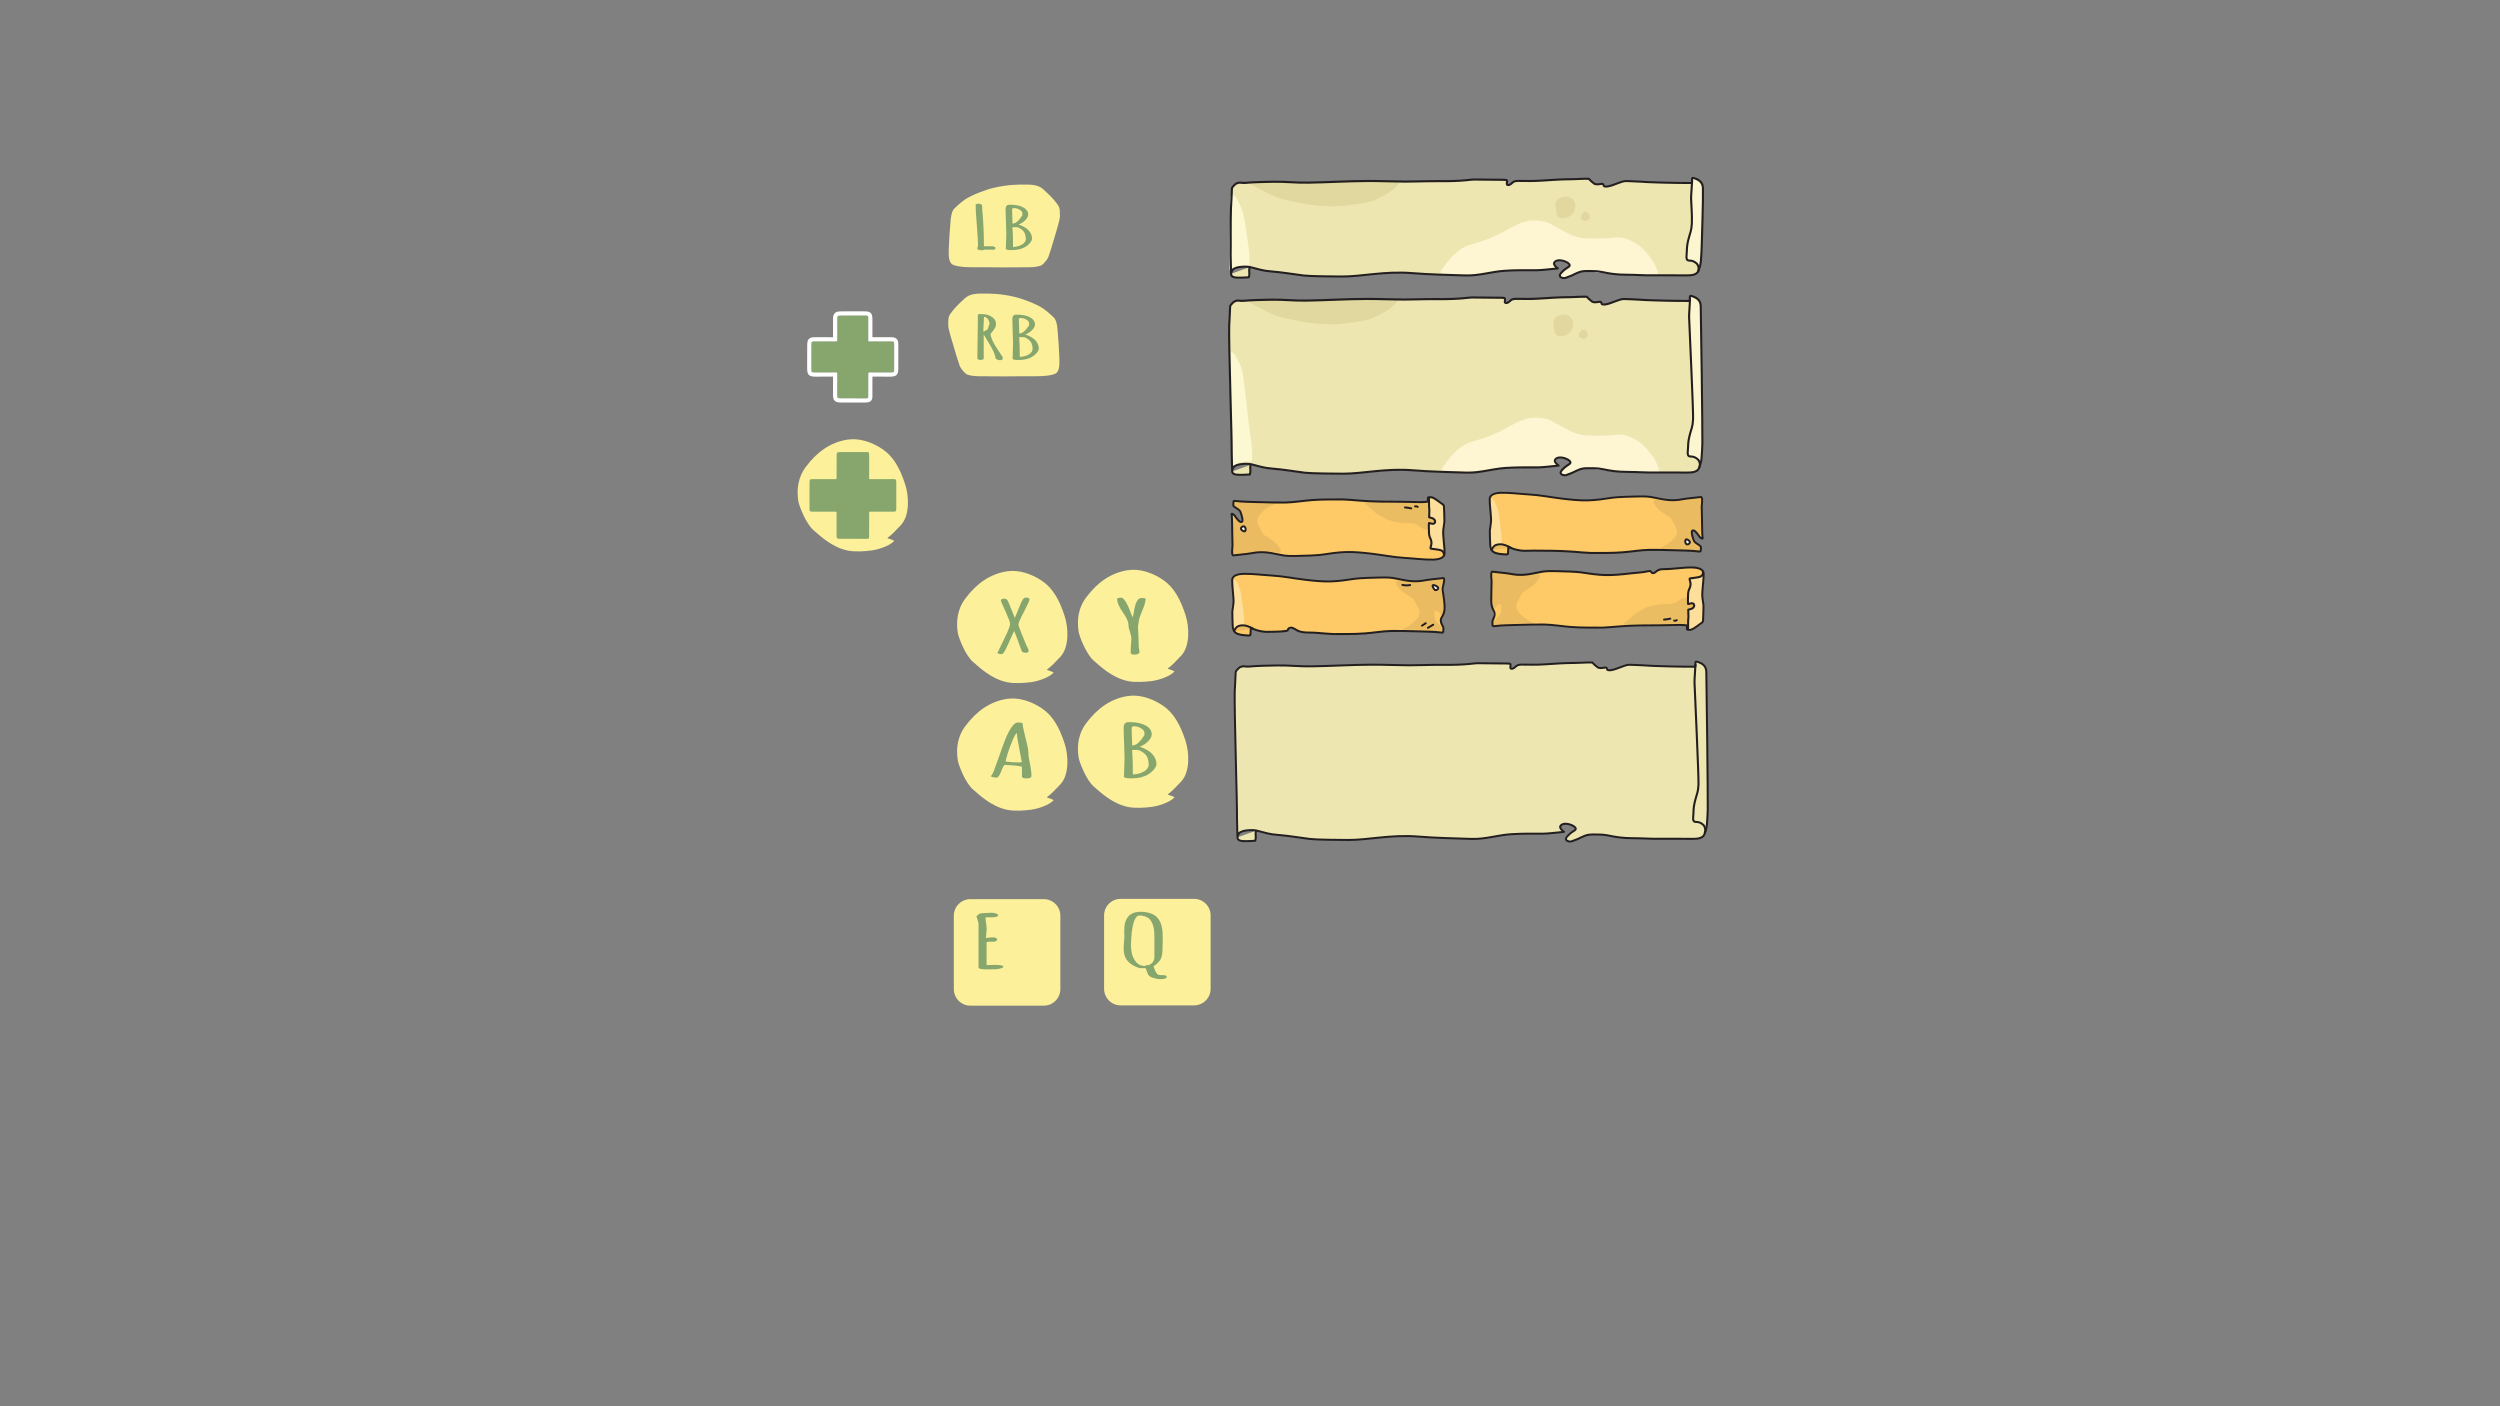 <?xml version="1.0" encoding="UTF-8"?>
<svg id="Ebene_1" data-name="Ebene 1" xmlns="http://www.w3.org/2000/svg" viewBox="0 0 1920 1080">
  <rect x="0" y="0" width="1920" height="1080" fill="#808080" stroke="none"/>
  <defs>
    <style>
      .cls-1 {
        fill: #e3d7a0;
      }

      .cls-1, .cls-2, .cls-3, .cls-4, .cls-5, .cls-6, .cls-7, .cls-8, .cls-9, .cls-10, .cls-11, .cls-12, .cls-13, .cls-14, .cls-15 {
        fill-rule: evenodd;
      }

      .cls-2 {
        fill: #fff;
      }

      .cls-3 {
        fill: #fcf09a;
      }

      .cls-4 {
        fill: #fcf8d2;
      }

      .cls-5 {
        fill: #e0d89e;
      }

      .cls-6 {
        fill: #eabb61;
      }

      .cls-7 {
        fill: #fefffe;
      }

      .cls-8 {
        fill: #fdde9a;
      }

      .cls-16, .cls-10 {
        fill: #86a66e;
      }

      .cls-9 {
        fill: #231f20;
      }

      .cls-11 {
        fill: #ebbd62;
      }

      .cls-12 {
        fill: #feca67;
      }

      .cls-13 {
        fill: #fef6d3;
      }

      .cls-14 {
        fill: rgba(253, 247, 210, .95);
      }

      .cls-15 {
        fill: #eee6b1;
      }
    </style>
  </defs>
  <g id="Ebene5">
    <g id="Ebene51">
      <g>
        <path class="cls-15" d="m964.98,637.86c-1.11,1.51-.55,3.34-.55,5.4,0,.41-.37,2.4-.37,2.4,0,0-4.89.47-9.2.29-2.71-.12-6.02-.9-3.62-5.53,1.57-3.03,10.77-3.3,13.74-2.56,6.26,1.56,9.37,2.82,16.26,3.35,7.78.6,16.64,2.06,24.82,3.13,4.74.62,23.99.75,29.35.77,15.54.05,32.8-4.33,53.89-2.61,13.37,1.09,27.44,1.36,40.84,1.79,10.63.34,19.73-2.9,30.34-3.6,8.98-.59,16.57-.41,24.46-.41,3.78,0,16.21-1.41,16.21-1.41,0,0-4.01-2.71-2.68-4.6,2.8-3.99,12.89.3,11.63,2.68-.6,1.14-2.9,1.53-6.33,5.27-3.43,3.73,2,4.35,3,4.01,4.03-1.35,5.67-2.18,8.01-3.34,3.39-1.66,5.39-2.01,8.26-2,2.49,0,7.6-.19,11.84.7,5.78,1.22,11.1,2.13,19.48,2.13,6.65,0,13.93.59,20.5.43,6.26-.15,21.69.14,24.78.07,2.86-.06,7.8.12,9.33-3.44,1.11-2.56,1.82-5.72,1.96-7.89.28-4.23.56-7.45.61-11.19.15-9.28-.82-95.14-1.11-105.9-.11-4.11-2.83-6.08-5.42-7.04-2.6-.96-3.06-1.1-2.95,1.26.06,1.24-.03,2-.03,2,0,0-8.19-.07-11.4-.08-5.4-.03-11.02-.25-16.61-.4-3.9-.1-7.43-.24-11.41-.55-3.59-.28-7.37-.27-11.09-.47-3.93-.22-12.63,5.12-16.46,4.14-1.24-.32-.49-1.1-1.46-1.88-.8-.65-4.64,1.19-6.75-.39-3.29-2.47-3.74-3.59-4.02-3.6-4.68-.18-8.77.33-13.06.33-8.05,0-16.29.63-24.33,1.14-6.02.38-9.86.17-17.24.14-.76,0-2.47.2-3.44.94-1.01.76-2.49,2.59-4.16,2.2-1.53-.36.24-3.18-.93-3.77-.99-.49-18.33-.18-22.57-.4-6-.32-8.07,1.49-31.39,1.24-6.8-.07-16.92.35-23.73.33-9.04-.03-19.41-.51-28.55-.47-15.6.07-30.17,1.01-45.9,1.27-10.34.18-16.83-.86-27.04-.68-6.09.11-15.12.25-21.12.85-3.37.34-4.14-.95-7.25.61-.45.22-3.12,2.65-3.14,3.69-.08,5.15-.54,9.36-.72,14.67-.45,12.86,1.96,87.79,1.75,97.94-.04,2.05.38,14.11.39,14.27"/>
        <path class="cls-9" d="m949.65,643.2c0,.61.15,1.11.38,1.52.36.64.94,1.1,1.66,1.41.92.4,2.07.55,3.14.6,4.36.19,9.31-.29,9.31-.29.34-.03.62-.29.68-.63,0,0,.39-2.11.39-2.55,0-1.03-.14-2-.14-2.91,0-.57.05-1.11.29-1.61,5.94,1.51,9.1,2.72,15.83,3.23,7.77.6,16.61,2.06,24.78,3.13,4.76.62,24.07.76,29.45.78,15.52.05,32.77-4.33,53.83-2.62,13.38,1.09,27.46,1.36,40.88,1.8,10.66.34,19.78-2.9,30.41-3.6,8.96-.59,16.54-.41,24.41-.41,3.8,0,16.3-1.41,16.3-1.41.32-.04.59-.27.66-.58.08-.31-.05-.64-.32-.82,0,0-1.33-.89-2.12-1.98-.18-.25-.34-.51-.42-.77-.09-.26-.11-.53.06-.77.65-.92,1.79-1.26,3.05-1.3,2.12-.06,4.58.77,6.1,1.79.48.32.86.66,1.07.99.09.14.17.27.11.39-.19.37-.63.6-1.23.98-1.15.74-2.86,1.82-4.98,4.13-1.31,1.43-1.48,2.55-1.22,3.34.26.78,1,1.35,1.9,1.68,1.19.42,2.62.41,3.12.25,4.07-1.36,5.73-2.21,8.11-3.37,3.25-1.6,5.17-1.93,7.91-1.92,2.46,0,7.5-.2,11.68.69,5.83,1.23,11.18,2.15,19.63,2.15,6.66,0,13.94.58,20.52.43,6.26-.15,21.69.14,24.78.07,1.78-.04,4.34,0,6.45-.75,1.55-.55,2.87-1.52,3.57-3.15,1.14-2.65,1.88-5.9,2.03-8.15.28-4.24.56-7.47.62-11.24.14-9.28-.82-95.16-1.11-105.94-.12-4.5-3.08-6.69-5.92-7.74-1.02-.37-1.73-.62-2.23-.68-.61-.07-1.02.09-1.31.4-.18.19-.32.45-.4.83-.07.35-.09.83-.06,1.48.02.48.02.88.01,1.19-2.08-.02-8.04-.06-10.67-.08-5.39-.03-11-.25-16.59-.4-3.89-.1-7.41-.23-11.37-.54-3.6-.28-7.38-.27-11.11-.48-2.04-.11-5.32,1.17-8.58,2.4-1.84.7-3.68,1.36-5.27,1.68-.95.19-1.79.25-2.46.08-.12-.03-.2-.03-.23-.09-.04-.07-.05-.16-.07-.24-.03-.12-.06-.25-.11-.38-.12-.33-.32-.68-.75-1.03-.2-.16-.47-.27-.82-.3-.31-.03-.72,0-1.18.07-.74.11-1.68.3-2.6.33-.78.03-1.56-.05-2.16-.5-2.57-1.93-3.37-3.02-3.72-3.38-.29-.3-.55-.37-.73-.37-4.69-.19-8.79.32-13.09.32-8.07,0-16.32.63-24.38,1.14-6,.38-9.83.17-17.19.14-.87,0-2.8.25-3.91,1.09-.5.38-1.11,1.02-1.81,1.52-.52.37-1.09.69-1.71.55-.03,0-.04-.04-.05-.07-.02-.09-.02-.19-.02-.29,0-.34.08-.73.12-1.1.05-.41.06-.8,0-1.12-.1-.51-.35-.9-.81-1.13-.1-.05-.3-.12-.59-.16-.41-.06-1.13-.1-2.05-.14-5.08-.18-16.85-.01-20.23-.19-6-.32-8.08,1.49-31.43,1.24-6.8-.07-16.92.35-23.74.33-9.05-.03-19.41-.51-28.56-.47-15.61.07-30.18,1.01-45.91,1.27-10.34.18-16.83-.86-27.04-.68-6.1.11-15.17.25-21.18.85-1.62.16-2.62-.07-3.58-.16-1.12-.09-2.2-.03-3.94.84-.35.17-1.91,1.51-2.81,2.7-.47.63-.75,1.24-.76,1.66-.08,5.14-.54,9.35-.72,14.66-.45,12.86,1.96,87.8,1.75,97.95-.04,2.06.38,14.16.39,14.32,0,.02,0,.04,0,.05Zm353.22-134.29c-.01.06-.03.12-.03.18-.02.24-.02.54,0,.92.06,1.32-.04,2.13-.04,2.13-.04.39-.38.68-.77.68,0,0-8.19-.07-11.39-.09-5.41-.03-11.03-.25-16.63-.4-3.92-.1-7.46-.24-11.45-.55-3.59-.27-7.36-.26-11.08-.47-.87-.05-1.99.21-3.25.61-2.03.63-4.38,1.62-6.6,2.4-2.64.93-5.12,1.54-6.76,1.11-.86-.22-1.13-.61-1.29-1.04-.06-.14-.09-.29-.13-.45-.04-.15-.09-.33-.27-.5-.06,0-.21-.02-.33,0-.34.02-.77.09-1.23.17-1.67.27-3.79.5-5.22-.57-2.14-1.61-3.12-2.66-3.62-3.23-.07-.08-.15-.17-.21-.23-4.57-.16-8.58.33-12.79.33-8.04,0-16.25.63-24.28,1.13-6.04.38-9.89.17-17.29.15-.66,0-2.13.14-2.97.78-.62.47-1.43,1.34-2.35,1.87-.76.44-1.6.67-2.46.47-1.03-.24-1.32-1.06-1.24-2.12.03-.46.14-.97.15-1.41,0-.09,0-.17-.01-.25,0-.01,0-.02,0-.04-.25-.03-1.1-.12-1.99-.15-5.08-.18-16.87-.01-20.26-.19-5.99-.32-8.06,1.49-31.36,1.24-6.8-.07-16.91.35-23.73.33-9.04-.02-19.41-.51-28.55-.46-15.6.07-30.17,1.01-45.89,1.27-10.34.18-16.83-.86-27.04-.68-6.07.11-15.08.25-21.05.84-1.42.14-2.4.01-3.28-.09-1.12-.13-2.03-.21-3.71.62-.24.12-1.18.98-1.92,1.82-.24.28-.46.56-.62.82-.09.15-.18.27-.18.37-.08,5.16-.54,9.37-.72,14.69-.45,12.86,1.96,87.77,1.75,97.92-.03,1.32.14,6.76.26,10.52.67-.73,1.75-1.31,3.06-1.72,3.56-1.11,8.88-1.08,11.04-.55h0s0,0,0,0h0c6.21,1.55,9.3,2.81,16.13,3.33,7.8.6,16.67,2.06,24.86,3.13,4.73.62,23.91.75,29.25.77,15.55.05,32.84-4.33,53.95-2.61,13.36,1.09,27.41,1.36,40.81,1.79,10.61.34,19.68-2.9,30.26-3.6,9-.59,16.61-.41,24.51-.41,2.87,0,10.73-.82,14.31-1.2-.36-.34-.73-.73-1.03-1.15-.79-1.08-1.1-2.3-.38-3.33.92-1.31,2.49-1.9,4.27-1.95,2.43-.07,5.26.88,7,2.05.84.57,1.44,1.2,1.7,1.79.25.56.24,1.1-.02,1.59-.23.43-.63.81-1.23,1.21-1.07.72-2.87,1.67-5.21,4.22-.43.47-.7.87-.84,1.23-.09.23-.11.42-.05.58.12.37.53.56.96.72.81.29,1.78.35,2.12.24,3.98-1.33,5.6-2.16,7.92-3.3,3.52-1.73,5.61-2.08,8.6-2.08,2.53,0,7.7-.19,11.99.72,5.74,1.21,11,2.11,19.32,2.12,6.64,0,13.91.59,20.48.43,6.26-.15,21.69.14,24.79.07,1.39-.03,3.28,0,5.01-.39,1.54-.35,2.97-1.05,3.63-2.58,1.07-2.48,1.76-5.53,1.9-7.64.28-4.21.55-7.42.61-11.16.15-9.28-.82-95.1-1.11-105.87-.1-3.71-2.58-5.47-4.92-6.34-.62-.23-1.12-.41-1.51-.52-.13-.04-.28-.06-.37-.07Zm-339.05,129.52c-1.96-.25-5.11-.21-7.76.32-1.21.25-2.32.59-3.14,1.08-.45.27-.8.57-1,.94-.46.89-.7,1.6-.75,2.18v.13c0,.05,0,.11,0,.16.01.27.08.51.2.72.26.46.74.71,1.29.89.69.22,1.48.3,2.23.33,3.38.15,7.11-.12,8.52-.23.11-.59.25-1.44.25-1.69,0-1.03-.14-2-.14-2.91,0-.68.07-1.32.29-1.92Z"/>
      </g>
      <path class="cls-9" d="m1310.08,639.79s.65-2.15.19-3.9c-.29-1.12-.83-2.23-1.53-2.92-1.42-1.4-3.71-2.58-5.84-2.51-.64.02-1.08-.05-1.36-.29-.26-.22-.34-.56-.38-.97-.14-1.26.18-3.05.23-5.11.11-4.34.49-6.02,1.44-9.8.97-3.91,2.14-5.65,2.41-11.52.3-6.24-2.9-73.43-3.06-78.79-.06-2.11.69-11.31.72-13.64,0-.44-.35-.81-.8-.81-.44,0-.81.35-.81.79-.03,2.34-.78,11.58-.72,13.7.16,5.36,3.36,72.44,3.07,78.67-.27,5.72-1.42,7.41-2.37,11.21-.98,3.92-1.37,5.66-1.48,10.15-.05,2.15-.37,4.02-.22,5.33.1.88.4,1.55.94,2.01.52.44,1.29.71,2.46.67,1.71-.06,3.52.93,4.66,2.05.52.51.89,1.35,1.1,2.18.35,1.36-.17,3.02-.17,3.02-.13.43.11.87.53,1,.42.13.87-.11,1-.53Z"/>
    </g>
    <g id="Ebene7">
      <path class="cls-12" d="m947.19,388.12c-.02,1.25,4.07,3.63,5.27,5.11,1.24,1.55,1.65,5.44,1.2,6.43-1.23,2.68-4.54-2.61-5.53-3.8-.64-.76-2.28-1.74-2.25-1.01.05,1.1.42,3,.41,9.39-.01,4.97.29,12.76.29,14.78,0,1.42-1.09,7.78.75,7.51,2.9-.43,10.6-1.03,13.68-1.64,7.05-1.41,12.42-.97,21.45,1.05,5.52,1.23,8.16,1.06,13.51,1.01,4.64-.04,15.95-.44,19.21-.94,6.16-.94,12.48-1.91,18.74-2.07,6.57-.16,13.07.54,19.51,1.29,8.27.97,17.24,2.78,25.58,3.24,6.79.38,14.86,1.46,21.75,1.3,2.68-.06,7.47-.6,8.52-3.77.29-.87.07-2.49.03-4.73-.06-3.04-.58-12.72-.56-15.24.02-3.98.42-11.96.25-16.34-.05-1.47-.13-1.72-1.09-2.43-1.91-1.43-5.05-3.73-6.11-4.34-.96-.56-2.17-1.12-3.3-1.07-.51.02-1.87-.05-1.87.47,0,.97.04,1.54-.03,2.87-.02.3-4.31.44-5.42.44-5.18,0-10.25-.27-15.39-.27-9.65,0-20.51-.06-30.08-.79-4.64-.35-12.61-1.06-14.04-1.02-1.27.04-9.17.02-11.21.02-4.3,0-8.56.16-12.8.46-6.17.44-14.25,1.77-20.45,1.9-3.23.06-15.77-.06-21.12-.31-5.21-.25-11.62-.16-16.71-.87-2.39-.33-2.13.04-2.19,3.35Z"/>
      <path class="cls-6" d="m967.32,386.76c2.75.05,11.8.09,11.45.31-1.37.86-3.12,1.45-4.58,2.47-1.63,1.14-4.05,2.84-5.4,4.28-1.14,1.22-2.18,2.35-2.8,3.94-.73,1.89-.59,3.4.24,5.15.36.76,1.53,2.83,1.9,3.6,1.04,2.15,1.31,3.44,3.16,4.63.79.51,1.53,1.09,2.34,1.55,1.02.57,4.95,3.22,5.78,4.12,1.74,1.87,4.41,4.32,4.16,6.95-.06.64-1.68.89-2.05.81-.45-.1-4.49-.82-5.74-.81-.47,0-3.87-.02-4.79.03-.7.04-5.07-.03-5.77.09-5.23.87-6.83,1.45-10.66,1.76-1.87.15-3.3.4-5.31.51-2.16.11-2.24-.54-2.25-1.6-.02-1.35.04-3.33.04-4.7,0-2.72,0-7.21-.01-7.85-.07-2.85-.06-5.12-.02-7.87.04-2.33.14-4.04.23-6.32.03-.76.6-1.43,1.31-.42,1.07,1.5,1.23,2.21,2.78,3.45,1.01.81,2.61,1.04,2.69-.29.09-1.37-.06-2.68.01-3.91.1-1.78-1.29-3.22-2.28-4.53-.78-1.02-1.95-1.86-2.43-2.34-.97-.97-2.26-1.7-2.13-2.98.04-.4.05-1.4.2-1.76.22-.54,1.78-.2,3.26-.11,1.71.1,5.24.76,7.3.81,2.6.07,8.57,1.01,9.35,1.03Z"/>
      <path class="cls-11" d="m1056.86,385.9c-2.81.01-8.3-.92-8.88.05-.56.95,3,2.96,3.72,3.63,2.71,2.53,5.15,5.17,8.18,6.55,1.67.76,5.1,2.8,6.43,3.24,4.34,1.45,9.05,2.13,13.65,2.33,4.95.21,7.33.13,11.09,3.33,1.64,1.39,5.26,1.95,6.84,1.96,1.94.02,4.53-2.01,4.84-2.79.44-1.11,1.05-4.57.92-5.71-.3-2.59.16-8.36-.72-10.82-.77-2.15-5.67-1.64-8.71-1.58-4.86.1-13.53.04-17.44.02-4.29-.03-15.63-.25-19.93-.23Z"/>
      <path class="cls-8" d="m1097.84,396.98c-.31-.42.04-4.57-.02-5.63-.11-1.98-.59-5.19-.56-7.17.05-3.04.99-3.01,2.3-2.29,1.5.82,2.82,1.42,4.42,2.27,1.49.8,2.68.9,3.56,2.3,1.11,1.77,1.14,4.46,1.21,6.9.06,2.22.07,4.83.04,7.16-.02,1.59-.86,4.3-.99,5.88-.13,1.69-.4,2.03-.28,3.73.08,1.12.77,3.44.7,4.97-.1,2.25.38,2.73.63,4.96.12,1.07.07,2.81.05,3.21-.04,1.05-1.87-.28-3.08-1.12-1.54-1.08-3.12-.88-4.86-.88-.8,0-2.28-.01-2.15-1.32.18-1.78.13-3.82.01-5.62-.02-.38-.22-.8-.73-1.83-.68-1.37-1.03-1.79-.95-3.62.06-1.34,0-3.41,0-4.75,0-.47,0-.91,0-1.39,0-.3.46-.57,1.02-.53,1.37.09,3.02.25,3.59-1.2.37-.94-.04-1.83-.88-2.67-.21-.21-2.55-.75-3.02-1.39Z"/>
      <path class="cls-9" d="m1096.64,402.03s0,.18-.02.32c-.04.57-.13,1.58-.03,3.24.15,2.54-.11,3.52.38,5.97.14.72.42,1.35.72,2.03.38.86.8,1.8.88,3.25.07,1.19-.51,2.53-.68,3.39-.15.74,0,1.28.28,1.57.12.13.4.29.8.38.83.2,2.53.3,2.86.37.29.06,1.77.22,3.12.48.77.15,1.5.31,1.83.54.44.3.82.58,1.07,1.02.25.44.36,1.03.32,1.88-.02.44.32.82.77.84.44.02.82-.32.84-.77.05-1.25-.16-2.09-.53-2.74-.37-.65-.91-1.12-1.57-1.56-.35-.23-.99-.46-1.74-.63-1.49-.35-3.45-.56-3.79-.63-.28-.06-2.02-.28-2.69-.37.02-.13.05-.3.09-.43.26-.96.69-2.26.62-3.43-.09-1.43-.43-2.44-.81-3.32-.32-.76-.67-1.4-.83-2.18-.47-2.36-.2-3.31-.35-5.75-.08-1.35-.04-2.26,0-2.86l.71.19c.56.15,1.17.26,1.72.23.72-.04,1.35-.3,1.8-.9.42-.58.62-1.17.57-1.81-.05-.58-.3-1.23-.89-1.95-.38-.47-1.09-.88-1.86-1.18-.66-.25-1.36-.44-1.84-.55.01-1.9.28-5.1.06-6.1-.27-1.28-.04-4.37-.21-7.72-.02-.44-.4-.78-.84-.76-.44.02-.78.4-.76.84.18,3.45-.04,6.64.24,7.96.23,1.08-.15,4.76-.09,6.43,0,.06.05.62.69.78.29.07,1.27.27,2.17.62.48.19.95.39,1.18.69.37.47.57.84.54,1.21-.02.21-.12.4-.26.6-.14.18-.34.23-.55.25-.23.02-.48-.01-.73-.06-.83-.15-1.65-.47-2.08-.5-.47-.03-.77.16-.94.37-.14.17-.24.42-.19.76Zm1.59-.11s0-.07,0-.12c0,.03,0,.07,0,.12Z"/>
      <g>
        <path class="cls-7" d="m955.85,404.5c-.59-.63-2.2-.15-2.64.89-.48,1.12.61,2.07,2.06,2.64,1.44.56,1.96-2.04.58-3.52Z"/>
        <path class="cls-9" d="m956.41,403.98c-.39-.42-1.04-.61-1.74-.49-.87.14-1.8.75-2.17,1.6-.36.85-.16,1.65.44,2.34.46.53,1.2.99,2.05,1.32.53.21,1,.16,1.38-.04.35-.18.65-.51.83-.95.42-.99.27-2.64-.79-3.78Zm-1.13,1.05c.51.55.68,1.3.57,1.87-.04.24-.09.5-.31.41-.6-.23-1.13-.53-1.45-.9-.19-.21-.29-.45-.18-.72.16-.38.6-.62,1-.69.14-.02.29-.06.37.02Z"/>
      </g>
      <path class="cls-9" d="m1095.86,384.58c-1.03.08-3.9.28-4.67.28-5.18,0-10.25-.27-15.39-.27-9.63,0-20.47-.06-30.02-.78-4.66-.35-12.68-1.07-14.13-1.02-1.27.04-9.14.02-11.18.02-4.32,0-8.6.16-12.85.47-6.15.44-14.23,1.77-20.41,1.89-3.23.06-15.73-.06-21.07-.31-5.19-.25-11.57-.16-16.64-.86-.65-.09-1.14-.13-1.49-.09-.38.04-.66.16-.88.33-.3.24-.52.62-.61,1.22-.08.55-.07,1.4-.09,2.63,0,.3.09.61.32.93.21.29.55.61.98.93.83.61,2.02,1.29,2.97,2.02.52.4.98.81,1.18,1.26.55,1.22,1.32,3.82,1.52,5.56.04.34.06.64.04.89,0,.09-.03.22-.04.26-.06.09-.13.15-.21.18-.15.05-.3-.02-.47-.11-.22-.12-.45-.28-.67-.49-1.37-1.21-2.76-3.47-3.34-4.17-.55-.66-1.73-1.42-2.36-1.53-.45-.07-.78.07-.98.29-.16.17-.28.41-.27.76.05,1.09.42,2.99.41,9.35-.01,4.97.29,12.76.29,14.79,0,1.01-.53,4.5-.21,6.4.22,1.34.92,2.01,1.84,1.87,2.91-.44,10.63-1.03,13.72-1.65,6.95-1.39,12.23-.94,21.13,1.05,5.59,1.25,8.26,1.08,13.68,1.03,4.67-.04,16.04-.45,19.32-.95,6.13-.93,12.42-1.9,18.64-2.06,6.53-.16,13,.54,19.4,1.29,8.28.97,17.27,2.78,25.63,3.24,6.81.38,14.9,1.47,21.81,1.3,1.69-.04,4.18-.27,6.14-1.16,1.44-.66,2.6-1.66,3.1-3.14.31-.92.11-2.63.07-4.99-.03-1.75-1-9.75-.96-12.64.03-2.51.95-6.82.96-7.89.03-4-.15-6.68-.31-11.07-.04-1.08-.14-1.62-.43-2.08-.2-.31-.49-.59-.97-.95-1.93-1.44-5.11-3.77-6.18-4.39-1.08-.63-2.45-1.23-3.72-1.17-.41.02-1.3,0-1.8.19-.55.2-.81.59-.81,1.05,0,.8.03,1.33,0,2.26Zm-148.57,41.18s-.04-.07-.05-.1c-.05-.14-.09-.3-.12-.48-.3-1.83.23-5.18.23-6.15,0-2.02-.3-9.81-.29-14.78,0-4.98-.21-7.24-.34-8.52.31.19.65.43.81.63.61.73,2.08,3.07,3.51,4.34.89.79,1.82,1.14,2.57.93.38-.11.75-.35,1.07-.79.11-.15.2-.36.25-.62.08-.38.07-.93,0-1.57-.22-1.88-1.05-4.7-1.65-6.02-.25-.56-.74-1.11-1.36-1.62-.8-.66-1.82-1.27-2.67-1.84-.42-.28-.8-.54-1.06-.8-.09-.08-.2-.23-.23-.27.02-.95,0-1.65.05-2.15.01-.18.06-.4.08-.47.04,0,.12-.02.17-.02.26,0,.59.03,1.01.09,5.11.7,11.55.62,16.78.87,5.37.25,17.93.37,21.18.31,6.21-.12,14.31-1.46,20.49-1.9,4.21-.3,8.46-.46,12.74-.46,2.05,0,9.96.02,11.23-.02,1.43-.05,9.35.67,13.96,1.01,9.59.72,20.47.79,30.14.79,5.14,0,10.21.27,15.39.27,1.05,0,4.79-.14,5.54-.39.52-.18.63-.57.64-.77.06-1.17.04-1.76.04-2.53.31-.03.91-.07,1.13-.08.99-.04,2.04.48,2.88.97,1.05.61,4.15,2.88,6.03,4.29.28.21.47.36.59.54.18.28.16.63.19,1.31.16,4.37.34,7.03.31,11.01,0,1.07-.93,5.37-.96,7.87-.04,2.9.93,10.93.96,12.69.02,1.34.12,2.46.12,3.33,0,.48-.01.86-.11,1.15-.35,1.06-1.23,1.75-2.27,2.22-1.77.8-4.01.99-5.54,1.02-6.87.16-14.92-.93-21.69-1.3-8.33-.46-17.28-2.27-25.53-3.24-6.47-.76-13.01-1.46-19.62-1.3-6.29.16-12.64,1.13-18.84,2.07-3.24.5-14.49.89-19.1.93-5.28.05-7.89.23-13.34-.99-9.17-2.05-14.61-2.49-21.77-1.06-3.04.61-10.61,1.19-13.56,1.62Z"/>
      <path class="cls-9" d="m1079.01,390.49c1.65.04,3.05.4,4.64.72.42.08.82-.19.91-.6.08-.42-.19-.82-.6-.91-1.69-.34-3.17-.71-4.91-.75-.42,0-.78.33-.79.75,0,.42.33.78.75.79Z"/>
      <path class="cls-9" d="m1086.9,389.67c.26-.04.56-.06.84-.02.18.03.36.07.48.19.3.3.79.3,1.09,0,.3-.3.3-.79,0-1.09-.63-.63-1.76-.73-2.63-.6-.42.06-.71.45-.65.87.06.42.45.71.87.65Z"/>
    </g>
    <g id="Ebene71">
      <path class="cls-12" d="m1146.16,477.45c-.02-1.25.91-3.22.79-5.73-.14-2.93-1.69-3.99-1.7-10.38-.01-4.97.29-12.76.29-14.78,0-1.42-1.09-7.78.75-7.51,2.9.43,10.6,1.03,13.68,1.64,7.05,1.41,12.42.97,21.45-1.05,5.52-1.23,8.16-1.06,13.51-1.01,4.64.04,15.95.44,19.21.94,6.16.94,12.48,1.91,18.74,2.07,6.57.16,13.07-.54,19.51-1.29,4.51-.53,12.76-2.37,14.34-1.23,2.74,1.98,3.55.86,7.57-1.09,2.61-1.26,7.1-1.32,11.94-1.58,4.84-.26,10.03-.72,13.48-.64,2.68.06,7.47.6,8.52,3.77.29.87.07,2.49.03,4.73-.03,1.75-1,9.77-.96,12.66.03,2.5.95,6.81.96,7.88.03,3.98-.15,6.66-.31,11.04-.05,1.47-.13,1.72-1.09,2.43-1.91,1.43-5.05,3.73-6.11,4.34-.96.56-2.17,1.12-3.3,1.07-.51-.02-1.87.05-1.87-.47,0-.97.04-1.54-.03-2.87-.02-.3-4.31-.44-5.42-.44-5.18,0-10.25.27-15.39.27-9.65,0-20.51.06-30.08.79-4.64.35-12.61,1.06-14.04,1.02-1.27-.04-9.17-.02-11.21-.02-4.3,0-8.56-.16-12.8-.46-6.17-.44-14.25-1.77-20.45-1.9-3.23-.06-15.77.06-21.12.31-5.21.25-11.62.16-16.71.87-2.39.33-2.13-.04-2.19-3.35Z"/>
      <path class="cls-6" d="m1166.28,478.81c2.75-.05,11.8-.09,11.45-.31-1.37-.86-3.12-1.45-4.58-2.47-1.63-1.14-4.05-2.84-5.4-4.28-1.14-1.22-2.18-2.35-2.8-3.94-.73-1.89-.59-3.4.24-5.15.36-.76,1.53-2.83,1.9-3.6,1.04-2.15,1.31-3.44,3.16-4.63.79-.51,1.53-1.09,2.34-1.55,1.02-.57,4.95-3.22,5.78-4.12,1.74-1.87,4.41-4.32,4.16-6.95-.06-.64-1.68-.89-2.05-.81-.45.1-4.49.82-5.74.81-.47,0-3.87.02-4.79-.03-.7-.04-5.07.03-5.77-.09-5.23-.87-6.83-1.45-10.66-1.76-1.87-.15-3.3-.4-5.31-.51-2.16-.11-2.24.54-2.25,1.6-.02,1.35.04,3.33.04,4.7,0,2.72,0,7.21-.01,7.85-.07,2.85-.06,5.12-.02,7.87.04,2.33.14,4.04.23,6.32.03.76.6,1.43,1.31.42,1.07-1.5,1.23-2.21,2.78-3.45,1.01-.81,2.61-1.04,2.69.29.09,1.37-.06,2.68.01,3.91.1,1.78-1.29,3.22-2.28,4.53-.78,1.02-1.95,1.86-2.43,2.34-.97.97-2.26,1.7-2.13,2.98.04.4.05,1.4.2,1.76.22.54,1.78.2,3.26.11,1.71-.1,5.24-.76,7.3-.81,2.6-.07,8.57-1.01,9.35-1.03Z"/>
      <path class="cls-11" d="m1255.82,479.67c-2.81-.01-8.3.92-8.88-.05-.56-.95,3-2.96,3.72-3.63,2.71-2.53,5.15-5.17,8.18-6.55,1.67-.76,5.1-2.8,6.43-3.24,4.34-1.45,9.05-2.13,13.65-2.33,4.95-.21,7.33-.13,11.09-3.33,1.64-1.39,5.26-1.95,6.84-1.96,1.94-.02,4.53,2.01,4.84,2.79.44,1.11,1.05,4.57.92,5.71-.3,2.59.16,8.36-.72,10.82-.77,2.15-5.67,1.64-8.71,1.58-4.86-.1-13.53-.04-17.44-.02-4.29.03-15.63.25-19.93.23Z"/>
      <path class="cls-8" d="m1296.8,468.59c-.31.42.04,4.57-.02,5.63-.11,1.98-.59,5.19-.56,7.17.05,3.04.99,3.01,2.3,2.29,1.5-.82,2.82-1.42,4.42-2.27,1.49-.8,2.68-.9,3.56-2.3,1.11-1.77,1.14-4.46,1.21-6.9.06-2.22.07-4.83.04-7.16-.02-1.59-.86-4.3-.99-5.88-.13-1.69-.4-2.03-.28-3.73.08-1.12.77-3.44.7-4.97-.1-2.25.38-2.73.63-4.96.12-1.07.07-2.81.05-3.21-.04-1.05-1.87.28-3.08,1.12-1.54,1.08-3.12.88-4.86.88-.8,0-2.28.01-2.15,1.32.18,1.78.13,3.82.01,5.62-.02.38-.22.8-.73,1.83-.68,1.37-1.03,1.79-.95,3.62.06,1.34,0,3.41,0,4.75,0,.47,0,.91,0,1.39,0,.3.46.57,1.02.53,1.37-.09,3.02-.25,3.59,1.2.37.94-.04,1.83-.88,2.67-.21.21-2.55.75-3.02,1.39Z"/>
      <path class="cls-9" d="m1295.6,463.54c-.05.34.05.59.19.76.17.22.47.4.94.37.42-.03,1.24-.34,2.08-.5.25-.05.5-.08.73-.06.21.02.42.07.55.25.14.19.24.39.26.6.03.36-.16.74-.54,1.21-.24.29-.7.5-1.18.69-.9.35-1.89.54-2.17.62-.64.16-.69.72-.69.78-.06,1.67.32,5.35.09,6.43-.28,1.32-.06,4.51-.24,7.96-.02.44.32.82.76.84.44.02.82-.32.84-.76.17-3.34-.06-6.43.21-7.72.21-1.01-.05-4.2-.06-6.1.48-.12,1.18-.3,1.84-.55.77-.3,1.48-.71,1.86-1.18.58-.72.84-1.37.89-1.95.05-.64-.14-1.24-.57-1.81-.44-.6-1.08-.86-1.8-.9-.55-.03-1.16.09-1.72.23l-.71.19c-.04-.59-.08-1.51,0-2.86.15-2.44-.12-3.39.35-5.75.16-.77.51-1.42.83-2.18.37-.88.72-1.89.81-3.32.07-1.17-.36-2.46-.62-3.43-.04-.14-.07-.3-.09-.43.67-.09,2.41-.31,2.69-.37.34-.07,2.31-.28,3.79-.63.75-.17,1.39-.4,1.74-.63.66-.44,1.2-.91,1.57-1.56.37-.65.58-1.49.53-2.74-.02-.44-.39-.79-.84-.77-.44.02-.79.39-.77.84.04.85-.07,1.44-.32,1.88-.25.44-.63.73-1.07,1.02-.34.22-1.07.38-1.83.54-1.35.26-2.83.42-3.12.48-.34.07-2.03.17-2.86.37-.4.1-.67.26-.8.38-.29.29-.44.83-.28,1.57.17.86.75,2.2.68,3.39-.09,1.45-.5,2.4-.88,3.25-.3.67-.58,1.3-.72,2.03-.49,2.45-.22,3.43-.38,5.97-.1,1.66-.01,2.67.03,3.24.01.13.02.29.02.32Zm1.59.11s0,.08,0,.12c0-.04,0-.08,0-.12Z"/>
      <path class="cls-9" d="m1294.83,481c.03.93,0,1.45,0,2.26,0,.46.26.85.81,1.05.5.18,1.39.17,1.8.19,1.27.05,2.64-.55,3.72-1.17,1.07-.62,4.25-2.95,6.18-4.39.48-.36.77-.64.97-.95.29-.45.39-.99.43-2.08.16-4.39.34-7.08.31-11.07,0-1.07-.93-5.38-.96-7.89-.04-2.89.93-10.89.96-12.64.04-2.37.24-4.07-.07-4.99-.49-1.47-1.65-2.48-3.1-3.14-1.96-.89-4.45-1.12-6.14-1.16-6.89-.16-14.96,1.34-21.76,1.3-3.89-.02-5.36.86-7.44,2.74-.14.13-.47.28-.83.32-.29.03-.61-.04-.83-.36-.38-.57-.69-.9-1.06-1.09-.51-.25-1.19-.24-2.55.07-4.01.93-8.98,1.1-12.97,1.57-6.4.75-12.87,1.45-19.4,1.29-6.22-.15-12.51-1.12-18.64-2.06-3.28-.5-14.65-.9-19.32-.95-5.42-.05-8.1-.22-13.68,1.03-8.9,1.99-14.19,2.44-21.13,1.05-3.08-.62-10.81-1.21-13.72-1.65-.92-.14-1.62.53-1.84,1.87-.32,1.9.21,5.39.21,6.4,0,2.03-.3,9.82-.29,14.79,0,4.02.93,5.93,1.71,7.48.44.89.84,1.63.89,2.69.07,1.38-.54,2.66-1.01,3.71-.4.89-.7,1.67-.69,2.25.02,1.24,0,2.08.09,2.63.09.61.3.98.61,1.22.22.17.5.29.88.33.35.04.83,0,1.49-.09,5.07-.7,11.45-.61,16.64-.86,5.34-.25,17.85-.37,21.07-.31,6.19.12,14.26,1.46,20.41,1.89,4.25.3,8.53.47,12.85.47,2.04,0,9.91-.02,11.18.02,1.45.05,9.47-.67,14.13-1.02,9.55-.72,20.39-.78,30.02-.78,5.14,0,10.21-.27,15.39-.27.78,0,3.65.21,4.67.28Zm1.55,1.88c0-.77.03-1.37-.04-2.53-.01-.2-.12-.59-.64-.77-.75-.26-4.49-.39-5.54-.39-5.18,0-10.25.27-15.39.27-9.67,0-20.55.06-30.14.79-4.61.35-12.53,1.06-13.96,1.01-1.27-.04-9.18-.02-11.23-.02-4.29,0-8.53-.16-12.74-.46-6.18-.44-14.28-1.78-20.49-1.9-3.24-.06-15.81.06-21.18.31-5.23.25-11.67.17-16.78.87-.42.06-.75.1-1.01.09-.06,0-.13-.01-.17-.02-.02-.08-.07-.3-.08-.47-.04-.51-.03-1.23-.05-2.2,0-.42.27-.95.55-1.59.56-1.25,1.22-2.77,1.14-4.41-.06-1.29-.51-2.21-1.05-3.3-.7-1.41-1.54-3.15-1.55-6.8-.01-4.97.29-12.76.29-14.78,0-.97-.54-4.32-.23-6.15.03-.18.07-.34.12-.48.01-.03.03-.07.05-.1,2.95.43,10.52,1.02,13.56,1.62,7.16,1.43,12.6.99,21.77-1.06,5.44-1.22,8.05-1.04,13.34-.99,4.61.04,15.86.43,19.1.93,6.19.94,12.55,1.92,18.84,2.07,6.61.16,13.14-.54,19.62-1.3,4.04-.48,9.07-.66,13.13-1.6.5-.12.87-.19,1.17-.22.15-.01.26-.02.35.03.18.09.28.28.46.55.6.9,1.47,1.13,2.27,1.05.74-.08,1.41-.44,1.71-.71,1.78-1.61,3.05-2.36,6.39-2.34,6.79.04,14.85-1.46,21.74-1.3,1.53.04,3.77.22,5.54,1.02,1.04.47,1.92,1.16,2.27,2.22.1.29.11.67.11,1.15,0,.87-.1,1.98-.12,3.33-.03,1.75-1,9.79-.96,12.69.03,2.5.95,6.81.96,7.87.03,3.97-.15,6.64-.31,11.01-.02.68,0,1.03-.19,1.31-.12.18-.31.33-.59.54-1.89,1.41-4.99,3.69-6.03,4.29-.84.49-1.89,1.01-2.88.97-.22,0-.82-.06-1.13-.08Z"/>
      <path class="cls-9" d="m1278.01,476.62c1.74-.04,3.23-.41,4.91-.75.42-.08.69-.49.6-.91-.08-.42-.49-.69-.91-.6-1.59.32-3,.68-4.64.72-.42,0-.76.36-.75.79,0,.42.36.76.79.75Z"/>
      <path class="cls-9" d="m1285.64,477.43c.87.13,2,.03,2.63-.6.3-.3.3-.79,0-1.09-.3-.3-.79-.3-1.09,0-.12.12-.3.16-.48.19-.28.04-.58.02-.84-.02-.42-.06-.81.23-.87.65-.06.42.23.81.65.87Z"/>
    </g>
    <g id="Ebene72">
      <path class="cls-12" d="m1306.3,420.13c.02-1.25-4.51-2.86-5.39-4.8-.82-1.81-2.1-6.56-1.47-7.44,1.63-2.28,4.94,3.32,5.93,4.51.64.76,2.28,1.74,2.25,1.01-.05-1.1-.42-3-.41-9.39.01-4.97-.29-12.76-.29-14.78,0-1.42,1.09-7.78-.75-7.51-2.9.43-10.6,1.03-13.68,1.64-7.05,1.41-12.42.97-21.45-1.05-5.52-1.23-8.16-1.06-13.51-1.01-4.64.04-15.95.44-19.21.94-6.16.94-12.48,1.91-18.74,2.07-6.57.16-13.07-.54-19.51-1.29-8.27-.97-17.24-2.78-25.58-3.24-6.79-.38-14.86-1.46-21.75-1.3-2.68.06-7.47.6-8.52,3.77-.29.87-.07,2.49-.03,4.73.03,1.75,1,9.77.96,12.66-.03,2.5-.95,6.81-.96,7.88-.03,3.98.15,6.66.31,11.04.05,1.47.44,4.4,3.15,5.74,1.01.5,2.96,1.05,5.14,1.23,2.24.18,5.25.73,5.31-.36.06-.97.33-5.36.33-5.36,0,0,2.69,1.46,4.72,2.03,6.3,1.75,9.4,1.07,14.54,1.07,9.65,0,20.51.06,30.08.79,4.64.35,12.61,1.06,14.04,1.02,1.27-.04,9.17-.02,11.21-.02,4.3,0,8.56-.16,12.8-.46,6.17-.44,14.25-1.77,20.45-1.9,3.23-.06,15.77.06,21.12.31,5.21.25,11.62.16,16.71.87,2.39.33,2.13-.04,2.19-3.35Z"/>
      <path class="cls-6" d="m1286.18,421.48c-2.75-.05-11.8-.09-11.45-.31,1.37-.86,3.12-1.45,4.58-2.47,1.63-1.14,4.05-2.84,5.4-4.28,1.14-1.22,2.18-2.35,2.8-3.94.73-1.89.59-3.4-.24-5.15-.36-.76-1.53-2.83-1.9-3.6-1.04-2.15-1.31-3.44-3.16-4.63-.79-.51-1.53-1.09-2.34-1.55-1.02-.57-4.95-3.22-5.78-4.12-1.74-1.87-4.41-4.32-4.16-6.95.06-.64,1.68-.89,2.05-.81.45.1,4.49.82,5.74.81.47,0,3.87.02,4.79-.03.7-.04,5.07.03,5.77-.09,5.23-.87,6.83-1.45,10.66-1.76,1.87-.15,3.3-.4,5.31-.51,2.16-.11,2.24.54,2.25,1.6.02,1.35-.04,3.33-.04,4.7,0,2.72,0,7.21.01,7.85.07,2.85.06,5.12.02,7.87-.04,2.33-.14,4.04-.23,6.32-.03.76-.6,1.43-1.31.42-1.07-1.5-1.23-2.21-2.78-3.45-1.01-.81-2.61-1.04-2.69.29-.09,1.37.06,2.68-.01,3.91-.1,1.78,1.29,3.22,2.28,4.53.78,1.02,1.95,1.86,2.43,2.34.97.97,2.26,1.7,2.13,2.98-.04.4-.05,1.4-.2,1.76-.22.54-1.78.2-3.26.11-1.71-.1-5.24-.76-7.3-.81-2.6-.07-8.57-1.01-9.35-1.03Z"/>
      <path class="cls-8" d="m1144.98,392.53c-.01-3.18.17-9.4.42-9.4,1.55,0,2.16,1.18,3.29,3.75.84,1.92,1.76,4.31,2.13,6.43.38,2.21,1.03,7.09,1.34,9.69.48,4.15,1.33,8.58,1.09,12.53-.15,2.52.02,2.62-.91,2.57-.57-.03-2.31.1-3.23.16-1.34.09-2.61,1.14-3.31,1.92-.49.54-1.04-.27-1.04-.54,0-.97.03-2.64.03-3.62,0-2.68.03-5.7.03-8.38,0-5.16.18-10.06.16-15.11Z"/>
      <g>
        <path class="cls-7" d="m1295.07,417.83c.59.63,2.2.15,2.64-.89.48-1.12-.61-2.07-2.06-2.64-1.44-.56-1.96,2.04-.58,3.52Z"/>
        <path class="cls-9" d="m1294.51,418.36c.39.42,1.04.61,1.74.49.87-.14,1.8-.75,2.17-1.6.36-.85.16-1.65-.44-2.34-.46-.53-1.2-.99-2.05-1.32-.53-.21-1-.16-1.38.04-.35.18-.65.51-.83.95-.42.99-.27,2.64.79,3.78Zm1.13-1.05c-.51-.55-.68-1.3-.57-1.87.04-.24.09-.5.31-.41.6.23,1.13.53,1.45.9.19.21.29.45.18.72-.16.38-.6.62-1,.69-.14.02-.29.06-.37-.02Z"/>
      </g>
      <g>
        <path class="cls-6" d="m1145.58,422.48s.94-2.98,3.28-3.89c1.94-.76,4.31-.68,5.97-.25,2.77.73,3.76,1.65,5.36,2.36"/>
        <path class="cls-9" d="m1146.31,422.71s.79-2.62,2.82-3.41c1.79-.7,3.97-.62,5.5-.22,2.72.71,3.68,1.63,5.25,2.32.39.17.84,0,1.01-.39.17-.39,0-.84-.39-1.01-1.63-.72-2.65-1.65-5.48-2.4-1.79-.47-4.35-.54-6.45.27-2.64,1.03-3.73,4.38-3.73,4.38-.13.4.1.84.5.97.4.13.84-.1.97-.5Z"/>
      </g>
      <path class="cls-9" d="m1300.09,408.3c.06-.09.13-.15.21-.18.15-.05.3.02.47.11.22.12.45.28.67.49,1.37,1.21,2.76,3.47,3.34,4.17.55.66,1.73,1.42,2.36,1.53.45.07.78-.07.98-.29.16-.17.28-.41.27-.76-.05-1.09-.42-2.99-.41-9.35.01-4.97-.29-12.76-.29-14.79,0-1.01.53-4.5.21-6.4-.22-1.34-.92-2.01-1.84-1.87-2.91.44-10.63,1.03-13.72,1.65-6.95,1.39-12.23.94-21.13-1.05-5.59-1.25-8.26-1.08-13.68-1.03-4.67.04-16.04.45-19.32.95-6.13.93-12.42,1.9-18.64,2.06-6.53.16-13-.54-19.4-1.29-8.28-.97-17.27-2.78-25.63-3.24-6.81-.38-14.9-1.47-21.81-1.3-1.69.04-4.18.27-6.14,1.16-1.44.66-2.6,1.66-3.1,3.14-.31.92-.11,2.63-.07,4.99.03,1.75,1,9.75.96,12.64-.03,2.51-.95,6.82-.96,7.89-.03,4,.15,6.68.31,11.07.06,1.64.55,4.91,3.58,6.4,1.07.52,3.12,1.12,5.42,1.3,1.64.13,3.67.43,4.77.22.89-.17,1.34-.65,1.37-1.3.04-.65.17-2.82.26-4.19,1,.49,2.53,1.19,3.81,1.55,6.39,1.78,9.53,1.1,14.75,1.1,9.63,0,20.47.06,30.02.78,4.66.35,12.68,1.07,14.13,1.02,1.27-.04,9.14-.02,11.18-.02,4.32,0,8.6-.16,12.85-.47,6.15-.44,14.23-1.77,20.41-1.89,3.23-.06,15.73.06,21.07.31,5.19.25,11.57.16,16.64.86.65.09,1.14.13,1.49.09.38-.04.66-.16.88-.33.3-.24.52-.62.61-1.22.08-.55.07-1.4.09-2.63,0-.3-.09-.61-.32-.93-.21-.29-.55-.61-.98-.93-.83-.61-2.02-1.29-2.97-2.02-.52-.4-.98-.81-1.18-1.26-.55-1.22-1.32-3.82-1.52-5.56-.04-.34-.06-.64-.04-.89,0-.09.03-.22.04-.26Zm6.12-25.81s.04.07.05.1c.05.14.09.3.12.48.3,1.83-.23,5.18-.23,6.15,0,2.02.3,9.81.29,14.78,0,4.98.21,7.24.34,8.52-.31-.19-.65-.43-.81-.63-.61-.73-2.08-3.07-3.51-4.34-.89-.79-1.82-1.14-2.57-.93-.38.11-.75.35-1.07.79-.11.15-.2.36-.25.62-.08.38-.07.93,0,1.57.22,1.88,1.05,4.7,1.65,6.02.25.56.74,1.11,1.36,1.62.8.66,1.82,1.27,2.67,1.84.42.28.8.54,1.06.8.09.08.2.23.23.27-.02.95,0,1.65-.05,2.15-.01.18-.06.4-.08.47-.04,0-.12.02-.17.02-.26,0-.59-.03-1.01-.09-5.11-.7-11.55-.62-16.78-.87-5.37-.25-17.93-.37-21.18-.31-6.21.12-14.31,1.46-20.49,1.9-4.21.3-8.46.46-12.74.46-2.05,0-9.96-.02-11.23.02-1.43.05-9.35-.67-13.96-1.01-9.59-.72-20.47-.79-30.14-.79-5.06,0-8.13.69-14.33-1.04-1.96-.55-4.56-1.96-4.56-1.96-.23-.12-.51-.12-.74,0-.23.13-.38.36-.4.62,0,0-.25,3.98-.32,5.2-.12.03-.35.08-.54.09-1.07.06-2.65-.18-3.96-.29-2.06-.16-3.91-.68-4.87-1.15-2.39-1.17-2.68-3.79-2.72-5.08-.16-4.37-.34-7.03-.31-11.01,0-1.07.93-5.37.96-7.87.04-2.9-.93-10.93-.96-12.69-.02-1.34-.12-2.46-.12-3.33,0-.48.01-.86.11-1.15.35-1.06,1.23-1.75,2.27-2.22,1.77-.8,4.01-.99,5.54-1.02,6.87-.16,14.92.93,21.69,1.3,8.33.46,17.28,2.27,25.53,3.24,6.47.76,13.01,1.46,19.62,1.3,6.29-.16,12.64-1.13,18.84-2.07,3.24-.5,14.49-.89,19.1-.93,5.28-.05,7.89-.23,13.34.99,9.17,2.05,14.61,2.49,21.77,1.06,3.04-.61,10.61-1.19,13.56-1.62Z"/>
    </g>
    <g id="Ebene73">
      <path class="cls-12" d="m1108.55,482.37c.02-1.25-2.18-4.17-1.79-7.04.32-2.42,2.69-2.68,2.7-9.07.01-4.97-1.53-11.99-1.53-14.02,0-1.42,2.32-8.55.49-8.28-2.9.43-10.6,1.03-13.68,1.64-7.05,1.41-12.42.97-21.45-1.05-5.52-1.23-8.16-1.06-13.51-1.01-4.64.04-15.95.44-19.21.94-6.16.94-12.48,1.91-18.74,2.07-6.57.16-13.07-.54-19.51-1.29-8.27-.97-17.24-2.78-25.58-3.24-6.79-.38-14.86-1.46-21.75-1.3-2.68.06-7.47.6-8.52,3.77-.29.87-.07,2.49-.03,4.73.03,1.75,1,9.77.96,12.66-.03,2.5-.95,6.81-.96,7.88-.03,3.98.15,6.66.31,11.04.05,1.47.44,4.4,3.15,5.74,1.01.5,2.96,1.05,5.14,1.23,2.24.18,5.25.73,5.31-.36.06-.97.33-5.36.33-5.36,0,0,2.69,1.46,4.72,2.03,6.3,1.75,9.4,1.07,14.54,1.07,2.3,0,9.21-.85,9.23-1.64.04-1.57,2.56-.72,3.28-.66,1.58.14,2.91.84,3.63,1.22,4.32,2.3,9.37,1.52,13.94,1.86,4.64.35,12.61,1.06,14.04,1.02,1.27-.04,9.17-.02,11.21-.02,4.3,0,8.56-.16,12.8-.46,6.17-.44,14.25-1.77,20.45-1.9,3.23-.06,15.77.06,21.12.31,5.21.25,11.62.16,16.71.87,2.39.33,2.13-.04,2.19-3.35Z"/>
      <path class="cls-6" d="m1088.43,483.73c-2.75-.05-11.8-.09-11.45-.31,1.37-.86,3.12-1.45,4.58-2.47,1.63-1.14,4.05-2.84,5.4-4.28,1.14-1.22,2.18-2.35,2.8-3.94.73-1.89.59-3.4-.24-5.15-.36-.76-1.53-2.83-1.9-3.6-1.04-2.15-1.31-3.44-3.16-4.63-.79-.51-1.53-1.09-2.34-1.55-1.02-.57-4.95-3.22-5.78-4.12-1.74-1.87-4.41-4.32-4.16-6.95.06-.64,1.68-.89,2.05-.81.45.1,4.49.82,5.74.81.47,0,3.87.02,4.79-.03.7-.04,5.07.03,5.77-.09,5.23-.87,6.83-1.45,10.66-1.76,1.87-.15,3.3-.4,5.31-.51,2.16-.11,2.24.54,2.25,1.6.02,1.35-.04,3.33-.04,4.7,0,2.72,0,7.21.01,7.85.07,2.85.06,5.12.02,7.87-.04,2.33-.14,4.04-.23,6.32-.03.76-.6,1.43-1.31.42-1.07-1.5-1.23-2.21-2.78-3.45-1.01-.81-2.61-1.04-2.69.29-.09,1.37.06,2.68-.01,3.91-.1,1.78,1.29,3.22,2.28,4.53.78,1.02,1.95,1.86,2.43,2.34.97.97,2.26,1.7,2.13,2.98-.04.4-.05,1.4-.2,1.76-.22.54-1.78.2-3.26.11-1.71-.1-5.24-.76-7.3-.81-2.6-.07-8.57-1.01-9.35-1.03Z"/>
      <path class="cls-8" d="m947.23,454.78c-.01-3.18.17-9.4.42-9.4,1.55,0,2.16,1.18,3.29,3.75.84,1.92,1.76,4.31,2.13,6.43.38,2.21,1.03,7.09,1.34,9.69.48,4.15,1.33,8.58,1.09,12.53-.15,2.52.02,2.62-.91,2.57-.57-.03-2.31.1-3.23.16-1.34.09-2.61,1.14-3.31,1.92-.49.54-1.04-.27-1.04-.54,0-.97.03-2.64.03-3.62,0-2.68.03-5.7.03-8.38,0-5.16.18-10.06.16-15.11Z"/>
      <g>
        <path class="cls-7" d="m1101.84,452.93c.59.63,2.2.15,2.64-.89.48-1.12-1.78-2.39-3.31-2.68-1.79-.33-.71,2.09.67,3.56Z"/>
        <path class="cls-9" d="m1101.28,453.45c.39.42,1.04.61,1.74.49.87-.14,1.8-.75,2.17-1.6.25-.59.13-1.21-.31-1.79-.69-.9-2.33-1.72-3.56-1.95-.67-.12-1.11.04-1.38.27-.32.27-.5.68-.46,1.23.06.89.85,2.32,1.81,3.35h0Zm-.23-3.33c.79.15,1.8.6,2.4,1.14.12.11.22.22.29.34.03.05.06.09.04.14-.16.38-.6.62-1,.69-.14.02-.29.06-.37-.02h0c-.49-.53-.95-1.19-1.21-1.78-.07-.16-.12-.36-.15-.5Z"/>
      </g>
      <g>
        <path class="cls-6" d="m947.83,484.73s.94-2.98,3.28-3.89c1.94-.76,4.31-.68,5.97-.25,2.77.73,3.76,1.65,5.36,2.36"/>
        <path class="cls-9" d="m948.56,484.96s.79-2.62,2.82-3.41c1.79-.7,3.97-.62,5.5-.22,2.72.71,3.68,1.63,5.25,2.32.39.17.84,0,1.01-.39.17-.39,0-.84-.39-1.01-1.63-.72-2.65-1.65-5.48-2.4-1.79-.47-4.35-.54-6.45.27-2.64,1.03-3.73,4.38-3.73,4.38-.13.4.1.84.5.97.4.13.84-.1.97-.5Z"/>
      </g>
      <path class="cls-9" d="m1109.32,482.39c.01-.59-.38-1.41-.88-2.38-.58-1.12-1.31-2.52-1.1-4.07.12-.86.57-1.48,1.05-2.28.85-1.43,1.83-3.34,1.84-7.39.01-4.97-1.53-11.99-1.53-14.02,0-.66.53-2.59.87-4.4.26-1.36.4-2.65.25-3.41-.1-.5-.33-.84-.61-1.03-.24-.17-.54-.25-.91-.2-2.91.44-10.63,1.03-13.72,1.65-6.95,1.39-12.23.94-21.13-1.05-5.59-1.25-8.26-1.08-13.68-1.03-4.67.04-16.04.45-19.32.95-6.13.93-12.42,1.9-18.64,2.06-6.53.16-13-.54-19.4-1.29-8.28-.97-17.27-2.78-25.63-3.24-6.81-.38-14.9-1.47-21.81-1.3-1.69.04-4.18.27-6.14,1.16-1.44.66-2.6,1.66-3.1,3.14-.31.92-.11,2.63-.07,4.99.03,1.75,1,9.75.96,12.64-.03,2.51-.95,6.82-.96,7.89-.03,4,.15,6.68.31,11.07.06,1.64.55,4.91,3.58,6.4,1.07.52,3.12,1.12,5.42,1.3,1.64.13,3.67.43,4.77.22.89-.17,1.34-.65,1.37-1.3.04-.65.17-2.82.26-4.19,1,.49,2.53,1.19,3.81,1.55,6.39,1.78,9.53,1.1,14.75,1.1,1.89,0,6.72-.26,8.58-.77.48-.13.81-.31.98-.47.23-.21.31-.45.32-.68.01-.47.36-.77.74-.95.47-.22,1.02-.3,1.39-.2,1.46.38,3.07,1.54,3.75,1.91,4.42,2.35,9.57,1.6,14.25,1.95,4.66.35,12.68,1.07,14.13,1.02,1.27-.04,9.14-.02,11.18-.02,4.32,0,8.6-.16,12.85-.47,6.15-.44,14.23-1.77,20.41-1.89,3.23-.06,15.73.06,21.07.31,5.19.25,11.57.16,16.64.86.65.09,1.14.13,1.49.09.38-.04.66-.16.88-.33.3-.24.52-.62.61-1.22.08-.55.07-1.4.09-2.63Zm-1-37.63v.02c.03.16.04.35.03.57-.05,2.1-1.19,5.9-1.19,6.9,0,2.02,1.54,9.05,1.53,14.02,0,4.24-1.2,5.87-2.01,7.26-.42.72-.75,1.38-.87,2.22-.25,1.89.55,3.62,1.26,4.98.21.4.4.76.54,1.08.09.22.17.4.17.56-.02.97,0,1.69-.05,2.2-.01.18-.06.4-.08.47-.04,0-.12.02-.17.02-.26,0-.59-.03-1.01-.09-5.11-.7-11.55-.62-16.78-.87-5.37-.25-17.93-.37-21.18-.31-6.21.12-14.31,1.46-20.49,1.9-4.21.3-8.46.46-12.74.46-2.05,0-9.96-.02-11.23.02-1.43.05-9.35-.67-13.96-1.01-2.29-.17-4.7-.06-7.08-.2-2.26-.13-4.5-.48-6.56-1.58-.75-.4-2.51-1.63-4.1-2.04-.65-.17-1.62-.09-2.44.3-.79.38-1.42,1.02-1.58,1.92-.21.07-.6.18-.95.24-2.11.38-5.85.56-7.44.56-5.06,0-8.13.69-14.33-1.04-1.96-.55-4.56-1.96-4.56-1.96-.23-.12-.51-.12-.74,0-.23.13-.38.36-.4.62,0,0-.25,3.98-.32,5.2-.12.03-.35.08-.54.09-1.07.06-2.65-.18-3.96-.29-2.06-.16-3.91-.68-4.87-1.15-2.39-1.17-2.68-3.79-2.72-5.08-.16-4.37-.34-7.03-.31-11.01,0-1.07.93-5.37.96-7.87.04-2.9-.93-10.93-.96-12.69-.02-1.34-.12-2.46-.12-3.33,0-.48.01-.86.11-1.15.35-1.06,1.23-1.75,2.27-2.22,1.77-.8,4.01-.99,5.54-1.02,6.87-.16,14.92.93,21.69,1.3,8.33.46,17.28,2.27,25.53,3.24,6.47.76,13.01,1.46,19.62,1.3,6.29-.16,12.64-1.13,18.84-2.07,3.24-.5,14.49-.89,19.1-.93,5.28-.05,7.89-.23,13.34.99,9.17,2.05,14.61,2.49,21.77,1.06,2.99-.6,10.39-1.17,13.43-1.6Z"/>
      <path class="cls-9" d="m1100.28,479.12c-.89.55-2.98,1.82-4.01,2.38-.37.2-.51.67-.3,1.05.2.37.67.51,1.05.3,1.05-.57,3.17-1.86,4.08-2.42.36-.22.47-.7.25-1.06-.22-.36-.7-.47-1.06-.25Z"/>
      <path class="cls-9" d="m1094.57,477.97c-.85.5-2.23,1.41-2.91,1.91-.34.25-.42.73-.17,1.07.25.34.73.42,1.07.17.66-.47,1.97-1.35,2.79-1.83.37-.21.49-.69.27-1.05-.22-.37-.69-.49-1.05-.27Z"/>
      <path class="cls-9" d="m1082.87,448.55c-1.98.37-3.69.32-5.68-.08-.42-.08-.82.19-.91.6-.08.42.19.82.6.91,2.2.44,4.08.5,6.26.09.42-.08.69-.48.61-.9-.08-.42-.48-.69-.9-.61Z"/>
    </g>
    <g id="Ebene6">
      <path class="cls-15" d="m960.05,205.03c-1.11,1.51-.55,3.34-.55,5.4,0,.41-.37,2.41-.37,2.41,0,0-4.89.47-9.2.29-2.71-.12-6.02-.9-3.61-5.53,1.57-3.03,10.77-3.3,13.74-2.56,6.26,1.56,9.37,2.82,16.25,3.35,7.78.6,16.64,2.06,24.81,3.13,4.74.62,23.98.75,29.34.77,15.53.05,32.8-4.33,53.87-2.61,13.37,1.09,27.43,1.36,40.83,1.79,10.63.34,19.73-2.9,30.33-3.6,8.98-.59,16.57-.41,24.45-.41,3.78,0,16.2-1.41,16.2-1.41,0,0-4-2.71-2.68-4.6,2.8-3.99,12.89.3,11.63,2.68-.6,1.14-2.9,1.54-6.33,5.27-3.43,3.73,2,4.35,3,4.01,4.02-1.35,5.66-2.18,8.01-3.33,3.39-1.66,5.39-2.01,8.25-2,2.49,0,7.6-.19,11.83.7,5.78,1.22,11.09,2.13,19.47,2.14,6.65,0,13.92.58,20.5.43,6.26-.15,21.68.14,24.78.07,2.86-.06,7.8.12,9.33-3.43,1.11-2.56,1.82-5.71,1.96-7.89.28-4.23.56-7.44.62-11.19.14-9.28,1.21-33.82.92-44.58-.11-4.11-2.83-6.08-5.42-7.04-2.6-.96-3.06-1.1-2.95,1.26.06,1.24-.03,2-.03,2,0,0-8.19-.07-11.39-.08-5.4-.03-11.02-.25-16.61-.4-3.9-.1-7.43-.24-11.41-.55-3.59-.28-7.36-.27-11.09-.47-3.93-.22-12.62,5.12-16.46,4.14-1.24-.32-.49-1.1-1.46-1.88-.8-.65-4.64,1.19-6.75-.39-3.29-2.47-3.74-3.59-4.02-3.6-4.68-.18-8.77.33-13.06.33-8.05,0-16.28.63-24.32,1.14-6.02.38-9.86.17-17.24.14-.76,0-2.47.2-3.44.94-1.01.76-2.49,2.59-4.16,2.2-1.53-.36.24-3.18-.93-3.77-.99-.49-18.33-.18-22.56-.4-6-.32-8.06,1.49-31.38,1.24-6.8-.07-16.91.35-23.72.33-9.04-.03-19.4-.51-28.54-.47-15.6.07-30.16,1.01-45.89,1.27-10.33.18-16.82-.86-27.03-.68-6.08.11-15.12.25-21.11.85-3.37.34-4.13-.95-7.25.61-.45.22-3.12,2.65-3.14,3.69-.08,5.15-.54,9.36-.72,14.67-.45,12.86-.07,26.47-.28,36.62-.04,2.05.38,14.11.39,14.27"/>
      <path class="cls-14" d="m1306.61,142.03c-.82-1.07-6.45-6.48-6.6-3.52-.26,4.87-.27,19.13-.26,21.77.01,2.25.03,6.35,0,8.59-.09,7.5-.85,9.42-2.61,16.66-.63,2.57-.89,6.7-1.21,9.34-.28,2.3-.41,4.62.06,4.78.74.26,2.36.08,4.14.91,1.47.69,2.52,1.29,3.05,2.9.08.24,1.34,1.76,1.63,1.46,2.08-2.14,1.63-6.13,1.82-9.24.66-10.34.87-27.33.59-38.63-.03-1.17.62-13.43-.61-15.03Z"/>
      <path class="cls-1" d="m1217.35,162.5c-1.25.11-3.29,2.84-3.31,4.08-.04,3.08,4.79,4.21,6.31,1.75,1.64-2.64-.39-6.06-3-5.82Z"/>
      <path class="cls-1" d="m1197.45,152.32c-1.96,1.2-2.91,2.8-2.99,4.67-.08,1.98.64,3.69.72,5.24.25,4.68,2.69,6.35,7.6,5.04,3.69-.99,5.46-3.54,6.08-4.66,2.1-3.82,1.24-10.32-4.84-11.52-2.59-.51-5.27.43-6.57,1.22Z"/>
      <path class="cls-13" d="m1109.46,210.36c-3.22-.45-3.65-.57-3.02-1.92.38-.82,5.12-7.42,7.43-9.93,3-3.26,5.91-6.04,10.98-8.96,2.22-1.28,15.16-4.66,19.54-6.54,1.69-.73,9.11-4.2,12.34-6.11,3.8-2.25,7.76-4.2,11.87-5.84,1.74-.7,3.4-1.17,5.28-1.42,5.03-.67,13.57-.1,17.42,2.62,1.1.78,9.82,5.2,11.25,6.13,2.92,1.9,9.33,4.25,13.38,4.51,3.51.22,7.2.33,10.68.33,2.4,0,4.32-.05,6.83-.16,5-.23,9.68-1.3,14.57,0,2.5.67,7.41,3.08,9.58,4.63,6.36,4.54,11.81,12.57,12.51,13.97,1.11,2.23,4.74,9.16,2.34,9.77-1.48.37-3.4-.06-5.49.15-1.49.15-12.66,0-14.63-.14-3.66-.26-19.72-1.47-25.86-2.15-4-.45-10.81-2.25-14.9.01-2.87,1.6-9.76,4.19-11.37,4.27-2.04.11-2.13-1.49-1.64-2.41,1.76-3.3,10.31-5.89,4.39-9.27-2.09-1.2-3.47-1.46-5.91-1.45-3.14.01-3.62,2.51-3.13,5.36.24,1.39-11.49.63-23.08,1.3-3.99.23-18.28,1.22-22.35,1.32-4.46.11-10.89,1.36-14.76,1.9-4.1.58-8.15.45-12.77.4"/>
      <path class="cls-4" d="m944.65,164.3c-.02-4.99.3-14.73.75-14.73,2.79,0,3.9,1.85,5.92,5.87,1.51,3.01,3.17,6.75,3.84,10.08.69,3.46,1.86,11.11,2.41,15.19.87,6.5,2.4,13.45,1.97,19.64-.28,3.95.04,4.11-1.63,4.03-1.03-.05-4.16.15-5.81.25-2.42.14-4.7,1.78-5.96,3-.88.85-1.87-.42-1.87-.84,0-1.51.05-4.14.05-5.68,0-4.21.06-8.93.06-13.14,0-8.09.32-15.77.29-23.68Z"/>
      <path class="cls-5" d="m958.93,140.04c-1.35-.01,5.99,3.85,6.57,4.19,2.35,1.39,14.31,7.27,17,8.04,5.99,1.7,15.22,3.49,20.3,4.46,5.47,1.04,16.91,2.02,22.54,1.81,8.46-.32,25.7-2.6,30.62-4.88,6.8-3.15,12.75-6.87,14.07-8.16,2.11-2.06,5.54-4.2,4.75-6.24-.25-.63-16.75.1-23.97-.01-5.05-.08-30.82.91-39.71.86-5.09-.03-22.91.02-26.76.04-8.05.04-21.81-.08-25.41-.11Z"/>
      <path class="cls-9" d="m944.69,210.45c0,.61.15,1.11.38,1.53.36.65.95,1.11,1.68,1.43.92.4,2.08.55,3.15.6,4.37.19,9.32-.29,9.32-.29.36-.04.65-.3.71-.65,0,0,.39-2.12.39-2.56,0-1.03-.14-2.01-.14-2.91,0-.56.05-1.08.27-1.57,5.93,1.51,9.09,2.71,15.82,3.23,7.78.6,16.63,2.06,24.79,3.13,4.76.62,24.09.76,29.47.78,15.53.05,32.79-4.33,53.87-2.62,13.39,1.09,27.49,1.36,40.92,1.8,10.67.34,19.8-2.9,30.44-3.6,8.97-.59,16.55-.41,24.43-.41,3.81,0,16.31-1.42,16.31-1.42.33-.04.61-.28.69-.61.08-.33-.05-.67-.33-.86,0,0-1.32-.89-2.11-1.97-.18-.25-.33-.5-.42-.76-.08-.25-.1-.51.06-.74.64-.92,1.78-1.25,3.03-1.29,2.11-.06,4.57.77,6.08,1.79.47.32.85.65,1.06.98.08.13.16.25.1.36-.19.36-.63.59-1.22.97-1.16.74-2.86,1.82-4.99,4.14-1.33,1.44-1.49,2.58-1.22,3.38.27.79,1.01,1.37,1.93,1.7,1.2.43,2.64.42,3.15.25,4.08-1.36,5.74-2.21,8.12-3.38,3.25-1.59,5.17-1.92,7.91-1.92,2.46,0,7.5-.2,11.68.69,5.84,1.24,11.2,2.15,19.66,2.16,6.66,0,13.95.59,20.54.43,6.26-.15,21.71.14,24.8.07,1.79-.04,4.35,0,6.46-.75,1.56-.56,2.89-1.53,3.6-3.17,1.14-2.65,1.88-5.91,2.03-8.16.28-4.25.56-7.48.62-11.24.14-9.3,1.21-33.88.92-44.67-.12-4.53-3.09-6.72-5.95-7.78-1.02-.38-1.74-.63-2.23-.69-.62-.07-1.04.1-1.34.41-.18.19-.33.46-.41.85-.07.35-.09.84-.06,1.49.02.46.02.85.02,1.16-2.11-.02-8.03-.06-10.65-.08-5.4-.03-11.01-.26-16.61-.4-3.89-.1-7.41-.24-11.38-.54-3.6-.28-7.38-.27-11.12-.48-2.04-.11-5.33,1.18-8.6,2.41-1.85.69-3.68,1.36-5.27,1.67-.94.19-1.78.26-2.45.08-.11-.03-.18-.02-.21-.07-.04-.07-.05-.15-.07-.24-.03-.12-.06-.25-.11-.38-.12-.33-.32-.69-.76-1.04-.2-.16-.48-.28-.84-.31-.31-.03-.72,0-1.19.07-.74.11-1.68.3-2.6.33-.77.03-1.54-.05-2.14-.5-2.57-1.93-3.37-3.02-3.72-3.38-.3-.31-.57-.38-.75-.39-4.69-.18-8.8.32-13.1.32-8.08,0-16.33.63-24.4,1.14-6.01.38-9.84.17-17.2.14-.87,0-2.82.26-3.93,1.1-.5.38-1.12,1.02-1.81,1.52-.51.37-1.07.68-1.68.54-.05-.01-.03-.07-.03-.11,0-.07,0-.14,0-.21,0-.34.08-.73.12-1.1.06-.52.06-1.01-.07-1.39-.13-.39-.37-.7-.77-.9-.1-.05-.3-.12-.59-.16-.41-.06-1.13-.1-2.06-.14-5.08-.18-16.86-.01-20.25-.19-6.01-.32-8.08,1.49-31.45,1.24-6.81-.07-16.93.35-23.76.33-9.05-.03-19.43-.51-28.58-.47-15.62.07-30.2,1.01-45.95,1.28-10.35.18-16.84-.86-27.06-.68-6.11.11-15.18.25-21.2.85-1.62.16-2.62-.07-3.58-.15-1.12-.1-2.21-.03-3.96.85-.35.17-1.92,1.52-2.82,2.72-.48.63-.76,1.26-.76,1.69-.08,5.15-.54,9.36-.72,14.67-.45,12.87-.08,26.51-.28,36.67-.04,2.06.38,14.18.39,14.33,0,.02,0,.04,0,.06Zm355.6-73.01s-.02.1-.02.15c-.02.24-.02.54,0,.91.06,1.33-.03,2.13-.03,2.13-.05.41-.39.71-.81.71,0,0-8.19-.07-11.4-.08-5.41-.03-11.04-.25-16.64-.4-3.92-.1-7.46-.24-11.46-.55-3.59-.28-7.36-.26-11.08-.47-.87-.05-1.99.21-3.24.6-2.03.63-4.38,1.62-6.6,2.4-2.65.93-5.14,1.54-6.79,1.12-.87-.22-1.15-.63-1.32-1.06-.06-.14-.09-.29-.13-.45-.04-.15-.08-.31-.26-.47-.06,0-.2-.01-.31,0-.34.02-.77.09-1.23.17-1.68.27-3.81.5-5.25-.58-2.15-1.61-3.13-2.67-3.63-3.23l-.2-.22c-4.57-.16-8.58.33-12.78.33-8.04,0-16.27.63-24.3,1.14-6.04.38-9.9.17-17.3.15-.65,0-2.12.14-2.95.77-.62.47-1.43,1.34-2.35,1.87-.77.45-1.61.68-2.49.47-1.04-.24-1.35-1.08-1.27-2.15.03-.46.14-.97.15-1.41,0-.08-.01-.19-.02-.25-.28-.03-1.1-.11-1.95-.14-5.09-.18-16.89-.01-20.28-.19-6-.32-8.07,1.49-31.38,1.24-6.81-.07-16.93.35-23.74.33-9.05-.02-19.42-.51-28.57-.46-15.61.07-30.19,1.01-45.93,1.27-10.35.18-16.84-.86-27.06-.68-6.07.11-15.09.25-21.07.85-1.43.14-2.41.01-3.29-.09-1.11-.13-2.03-.21-3.69.62-.24.12-1.18.97-1.91,1.81-.24.28-.46.56-.61.82-.09.14-.17.26-.17.35-.08,5.16-.54,9.38-.73,14.7-.45,12.87-.07,26.49-.28,36.64-.03,1.31.14,6.69.26,10.45.68-.71,1.74-1.27,3.02-1.67,3.57-1.12,8.9-1.08,11.07-.55h.01s0,0,0,0c6.22,1.56,9.3,2.81,16.14,3.33,7.8.6,16.68,2.07,24.88,3.14,4.73.62,23.93.75,29.27.77,15.57.05,32.87-4.33,54-2.61,13.37,1.09,27.43,1.36,40.84,1.79,10.61.34,19.7-2.91,30.28-3.6,9.01-.59,16.62-.41,24.53-.41,2.85,0,10.63-.81,14.24-1.2-.34-.33-.69-.71-.98-1.1-.8-1.09-1.11-2.33-.38-3.37.93-1.32,2.5-1.92,4.29-1.97,2.44-.07,5.28.89,7.02,2.06.85.57,1.45,1.21,1.71,1.8.25.57.25,1.12-.02,1.62-.23.44-.64.82-1.24,1.23-1.07.72-2.87,1.67-5.21,4.22-.43.46-.7.86-.83,1.22-.08.22-.11.4-.05.56.12.36.52.55.94.69.8.29,1.76.35,2.1.24,3.98-1.33,5.6-2.16,7.92-3.3,3.54-1.73,5.63-2.09,8.62-2.08,2.53,0,7.71-.19,12.01.72,5.74,1.21,11.01,2.11,19.33,2.12,6.65,0,13.92.59,20.5.43,6.26-.15,21.71.14,24.81.07,1.39-.03,3.28,0,5-.39,1.54-.35,2.95-1.04,3.61-2.57,1.07-2.48,1.76-5.53,1.9-7.64.28-4.21.55-7.42.61-11.16.15-9.28,1.22-33.83.92-44.59-.1-3.7-2.57-5.45-4.9-6.32-.62-.23-1.12-.41-1.51-.52-.12-.03-.25-.06-.34-.07Zm-341.43,68.26c-1.96-.25-5.09-.2-7.71.33-1.21.24-2.32.59-3.13,1.08-.44.26-.79.57-.98.93-.46.89-.7,1.59-.75,2.16v.13c0,.06,0,.11,0,.17.01.27.08.5.19.7.25.45.73.7,1.28.88.69.22,1.48.3,2.22.33,3.36.14,7.07-.12,8.5-.23.1-.59.25-1.42.25-1.66,0-1.03-.14-2.01-.14-2.91,0-.67.07-1.3.28-1.9Z"/>
      <path class="cls-9" d="m1304.98,208.66s.65-2.15.19-3.9c-.29-1.12-.82-2.23-1.53-2.92-1.42-1.4-3.71-2.58-5.84-2.51-.64.02-1.08-.05-1.36-.29-.26-.22-.34-.56-.39-.97-.14-1.26.18-3.05.23-5.11.11-4.34.49-6.02,1.43-9.8.98-3.91,2.14-5.65,2.42-11.52.3-6.26-.43-13.85-.59-19.22-.06-2.11.79-11.34.81-13.66,0-.44-.35-.81-.79-.81s-.81.35-.81.79c-.03,2.34-.88,11.61-.81,13.73.16,5.34.89,12.89.59,19.1-.27,5.72-1.42,7.41-2.37,11.21-.98,3.92-1.37,5.66-1.48,10.15-.06,2.15-.37,4.02-.22,5.33.1.88.4,1.55.94,2.01.51.44,1.29.71,2.46.68,1.71-.06,3.52.93,4.66,2.05.52.51.89,1.35,1.1,2.18.35,1.36-.17,3.02-.17,3.02-.13.42.11.87.53,1,.42.13.87-.11,1-.53Z"/>
    </g>
    <g id="Ebene61">
      <path class="cls-15" d="m960.72,356.95c-1.11,1.51-.55,3.34-.55,5.4,0,.41-.37,2.4-.37,2.4,0,0-4.89.47-9.2.29-2.71-.12-6.02-.9-3.62-5.53,1.57-3.03,10.77-3.3,13.74-2.56,6.26,1.56,9.37,2.82,16.26,3.35,7.78.6,16.64,2.06,24.82,3.13,4.74.62,23.99.75,29.35.77,15.54.05,32.8-4.33,53.89-2.61,13.37,1.09,27.44,1.36,40.84,1.79,10.63.34,19.73-2.9,30.34-3.6,8.98-.59,16.57-.41,24.46-.41,3.78,0,16.21-1.41,16.21-1.41,0,0-4.01-2.71-2.68-4.6,2.8-3.99,12.89.3,11.63,2.68-.6,1.14-2.9,1.53-6.33,5.27-3.43,3.73,2,4.35,3,4.01,4.03-1.35,5.67-2.18,8.01-3.34,3.39-1.66,5.39-2.01,8.26-2,2.49,0,7.6-.19,11.84.7,5.78,1.22,11.1,2.13,19.48,2.13,6.65,0,13.93.59,20.5.43,6.26-.15,21.69.14,24.78.07,2.86-.06,7.8.12,9.33-3.44,1.11-2.56,1.82-5.72,1.96-7.89.28-4.23.56-7.45.61-11.19.15-9.28-.82-95.13-1.11-105.9-.11-4.11-2.83-6.08-5.42-7.04-2.6-.96-3.06-1.1-2.95,1.26.06,1.24-.03,2-.03,2,0,0-8.19-.07-11.4-.08-5.4-.03-11.02-.25-16.61-.4-3.9-.1-7.43-.24-11.41-.55-3.59-.28-7.37-.27-11.09-.47-3.93-.22-12.62,5.12-16.46,4.14-1.24-.32-.49-1.1-1.46-1.88-.8-.65-4.64,1.19-6.75-.39-3.29-2.47-3.74-3.59-4.02-3.6-4.68-.18-8.77.33-13.06.33-8.05,0-16.29.63-24.33,1.14-6.02.38-9.86.17-17.24.14-.76,0-2.47.2-3.44.94-1.01.76-2.49,2.59-4.16,2.2-1.53-.36.24-3.18-.93-3.77-.99-.49-18.33-.18-22.57-.4-6-.32-8.07,1.49-31.39,1.24-6.8-.07-16.92.35-23.73.33-9.04-.03-19.41-.51-28.55-.47-15.6.07-30.17,1.01-45.9,1.27-10.34.18-16.83-.86-27.04-.68-6.09.11-15.12.25-21.12.85-3.37.34-4.14-.95-7.25.61-.45.22-3.12,2.65-3.14,3.69-.08,5.15-.54,9.36-.72,14.67-.45,12.86,1.96,87.78,1.75,97.94-.04,2.05.38,14.11.39,14.27"/>
      <path class="cls-14" d="m1304.94,232.63c-.82-1.06-6.44-6.47-6.6-3.51-.26,4.87-.27,19.12-.26,21.75.01,2.25,2.45,65.78,2.43,68.01-.09,7.5-.85,9.41-2.61,16.64-.63,2.57-.89,6.69-1.21,9.34-.28,2.3-.41,4.62.06,4.78.74.26,2.36.08,4.13.91,1.47.69,2.52,1.29,3.04,2.9.08.24,1.34,1.76,1.63,1.46,2.07-2.13,1.63-6.13,1.82-9.23.65-10.33-1.55-86.74-1.84-98.03-.03-1.17.62-13.42-.61-15.02Z"/>
      <path class="cls-1" d="m1215.76,253.07c-1.25.11-3.29,2.84-3.31,4.07-.04,3.08,4.78,4.2,6.31,1.75,1.64-2.64-.39-6.05-3-5.82Z"/>
      <path class="cls-1" d="m1195.87,242.91c-1.96,1.2-2.91,2.8-2.99,4.67-.08,1.98.64,3.68.72,5.24.25,4.67,2.69,6.35,7.59,5.04,3.69-.99,5.46-3.54,6.08-4.66,2.09-3.82,1.24-10.31-4.84-11.51-2.58-.51-5.26.43-6.57,1.22Z"/>
      <path class="cls-13" d="m1110.49,361.75c-3.22-.45-3.64-.57-3.02-1.92.38-.82,5.11-7.41,7.42-9.92,3-3.26,5.9-6.03,10.97-8.96,2.22-1.28,15.15-4.66,19.52-6.53,1.69-.72,9.11-4.2,12.33-6.11,3.8-2.24,7.75-4.19,11.86-5.83,1.74-.7,3.4-1.17,5.27-1.42,5.03-.67,13.56-.1,17.41,2.62,1.1.78,9.81,5.19,11.24,6.12,2.92,1.89,9.32,4.25,13.37,4.5,3.51.22,7.2.33,10.67.33,2.39,0,4.31-.05,6.82-.16,5-.23,9.67-1.3,14.55,0,2.5.67,7.41,3.08,9.57,4.62,6.35,4.54,11.8,12.56,12.5,13.95,1.11,2.22,4.73,9.15,2.34,9.76-1.48.37-3.4-.06-5.48.15-1.49.15-12.65,0-14.62-.14-3.66-.26-19.7-1.46-25.84-2.15-4-.45-10.8-2.25-14.88.01-2.87,1.59-9.75,4.19-11.36,4.27-2.04.11-2.13-1.49-1.64-2.41,1.76-3.3,10.3-5.88,4.38-9.26-2.09-1.2-3.47-1.46-5.9-1.45-3.14.01-3.62,2.51-3.13,5.35.24,1.38-11.48.63-23.06,1.29-3.99.23-18.26,1.22-22.33,1.32-4.45.11-10.88,1.35-14.75,1.9-4.1.58-8.14.45-12.76.4"/>
      <path class="cls-4" d="m943.88,285.08c-.02-4.99.3-14.72.75-14.72,2.78,0,3.89,1.85,5.91,5.87,1.51,3.01,3.17,6.74,3.83,10.07.69,3.45,4.79,40.35,5.34,44.43.87,6.49,2.4,13.44,1.96,19.63-.28,3.94.04,4.1-1.63,4.02-1.03-.05-4.15.15-5.81.25-2.42.14-4.69,1.78-5.95,3-.88.85-1.87-.42-1.87-.84,0-1.51.05-4.14.05-5.67,0-4.2.06-8.92.06-13.13,0-8.08-2.61-45-2.64-52.91Z"/>
      <path class="cls-5" d="m957.55,230.64c-1.35-.01,5.99,3.84,6.57,4.18,2.35,1.38,14.3,7.27,16.98,8.03,5.99,1.7,15.21,3.49,20.28,4.46,5.47,1.04,16.9,2.02,22.52,1.81,8.45-.32,25.68-2.6,30.6-4.87,6.8-3.15,12.74-6.86,14.06-8.15,2.11-2.06,5.54-4.2,4.74-6.23-.25-.63-16.74.1-23.95-.01-5.04-.08-30.79.91-39.67.86-5.09-.03-22.89.02-26.74.04-8.04.04-21.8-.08-25.39-.11Z"/>
      <path class="cls-9" d="m945.51,361.89c0,.61.15,1.11.38,1.53.36.65.95,1.11,1.68,1.43.92.4,2.08.55,3.15.6,4.36.19,9.31-.29,9.31-.29.36-.03.65-.3.71-.65,0,0,.39-2.12.39-2.55,0-1.03-.14-2-.14-2.91,0-.56.05-1.08.27-1.57,5.93,1.51,9.09,2.71,15.81,3.23,7.77.6,16.61,2.06,24.77,3.13,4.76.62,24.07.76,29.45.78,15.52.05,32.77-4.33,53.82-2.62,13.38,1.09,27.46,1.36,40.88,1.8,10.66.34,19.78-2.9,30.42-3.6,8.96-.59,16.54-.41,24.41-.41,3.8,0,16.3-1.41,16.3-1.41.33-.04.61-.28.69-.61.08-.33-.05-.67-.33-.86,0,0-1.32-.89-2.11-1.97-.18-.25-.33-.5-.42-.76-.08-.25-.1-.51.06-.74.64-.92,1.78-1.25,3.02-1.29,2.11-.06,4.56.77,6.08,1.79.47.32.85.65,1.06.98.08.13.17.25.1.36-.19.36-.63.59-1.22.97-1.16.74-2.86,1.82-4.99,4.13-1.33,1.44-1.49,2.58-1.22,3.37.27.79,1.01,1.37,1.92,1.7,1.2.43,2.64.42,3.14.25,4.07-1.36,5.74-2.21,8.11-3.38,3.24-1.59,5.16-1.92,7.9-1.92,2.46,0,7.49-.2,11.67.68,5.83,1.23,11.19,2.15,19.64,2.15,6.66,0,13.94.59,20.52.43,6.26-.15,21.69.13,24.78.07,1.78-.04,4.35,0,6.46-.75,1.56-.55,2.89-1.52,3.59-3.17,1.14-2.65,1.88-5.91,2.03-8.16.28-4.24.56-7.47.62-11.24.14-9.28-.98-94.76-1.27-105.53-.12-4.52-3.09-6.72-5.94-7.77-1.02-.38-1.74-.63-2.23-.68-.62-.07-1.04.1-1.34.41-.18.19-.33.46-.41.84-.07.35-.09.84-.06,1.49.02.46.02.85.02,1.15-2.11-.02-8.03-.06-10.64-.08-5.39-.03-11-.25-16.59-.4-3.89-.1-7.41-.24-11.37-.54-3.6-.28-7.38-.27-11.11-.48-2.04-.11-5.33,1.18-8.59,2.41-1.84.69-3.68,1.36-5.26,1.67-.94.19-1.78.25-2.45.08-.11-.03-.18-.02-.21-.07-.04-.07-.05-.15-.07-.23-.03-.12-.06-.25-.11-.38-.12-.33-.32-.69-.76-1.04-.2-.16-.48-.27-.84-.31-.31-.03-.72,0-1.19.07-.74.11-1.68.3-2.6.33-.77.03-1.54-.05-2.13-.5-2.57-1.93-3.36-3.01-3.72-3.38-.3-.31-.57-.38-.75-.39-4.69-.18-8.79.32-13.09.32-8.07,0-16.32.63-24.38,1.14-6,.38-9.83.17-17.19.14-.87,0-2.82.25-3.93,1.1-.5.38-1.11,1.02-1.81,1.52-.51.37-1.07.68-1.68.54-.05-.01-.03-.07-.03-.11,0-.07,0-.14,0-.21,0-.34.08-.73.12-1.09.06-.52.06-1.01-.07-1.39-.13-.39-.37-.7-.76-.9-.1-.05-.3-.12-.59-.16-.41-.06-1.13-.1-2.06-.14-5.08-.18-16.85-.01-20.23-.19-6.01-.32-8.08,1.49-31.43,1.24-6.8-.07-16.92.35-23.74.33-9.05-.03-19.41-.51-28.56-.47-15.61.07-30.18,1.01-45.91,1.27-10.34.18-16.83-.86-27.04-.68-6.11.11-15.17.25-21.18.85-1.62.16-2.61-.07-3.58-.15-1.12-.1-2.21-.03-3.96.84-.35.17-1.92,1.52-2.82,2.71-.48.63-.76,1.26-.76,1.68-.08,5.14-.54,9.35-.72,14.66-.45,12.86,2.11,87.38,1.91,97.54-.04,2.06.39,14.17.39,14.32,0,.02,0,.04,0,.06Zm353.11-133.85s-.02.1-.02.15c-.02.24-.02.54,0,.91.06,1.33-.03,2.13-.03,2.13-.05.41-.39.71-.8.71,0,0-8.19-.07-11.39-.08-5.41-.03-11.03-.25-16.63-.4-3.92-.1-7.46-.24-11.45-.55-3.59-.27-7.35-.26-11.07-.47-.87-.05-1.99.21-3.24.6-2.03.63-4.38,1.62-6.59,2.4-2.65.93-5.14,1.54-6.78,1.12-.87-.22-1.15-.63-1.32-1.06-.06-.14-.09-.29-.13-.45-.04-.15-.08-.31-.26-.47-.06,0-.2-.01-.31,0-.34.02-.76.09-1.23.17-1.68.27-3.81.5-5.24-.58-2.15-1.61-3.12-2.67-3.62-3.23l-.2-.22c-4.56-.16-8.57.33-12.77.33-8.04,0-16.25.63-24.28,1.13-6.04.38-9.89.17-17.29.15-.65,0-2.12.14-2.95.77-.62.47-1.43,1.34-2.35,1.87-.77.45-1.61.68-2.48.47-1.04-.24-1.35-1.07-1.27-2.15.03-.46.14-.97.15-1.41,0-.08-.01-.19-.02-.25-.28-.03-1.1-.11-1.95-.14-5.09-.18-16.87-.01-20.26-.19-5.99-.32-8.06,1.49-31.36,1.24-6.8-.07-16.91.35-23.72.33-9.04-.02-19.41-.51-28.55-.46-15.6.07-30.17,1.01-45.89,1.27-10.34.18-16.83-.86-27.04-.68-6.07.11-15.08.25-21.05.84-1.43.14-2.41.01-3.29-.09-1.11-.13-2.02-.21-3.69.62-.24.12-1.18.97-1.91,1.81-.24.28-.46.56-.61.82-.09.14-.17.25-.17.35-.08,5.16-.54,9.38-.72,14.69-.45,12.86,2.12,87.36,1.91,97.51-.02,1.31.14,6.68.26,10.44.68-.7,1.74-1.27,3.02-1.67,3.56-1.11,8.89-1.08,11.06-.55h.01s0,0,0,0c6.21,1.55,9.3,2.8,16.12,3.33,7.8.6,16.67,2.06,24.86,3.14,4.73.62,23.91.75,29.25.76,15.56.05,32.84-4.33,53.95-2.61,13.36,1.09,27.41,1.36,40.8,1.79,10.61.34,19.68-2.9,30.26-3.6,9-.59,16.61-.41,24.51-.41,2.85,0,10.62-.8,14.23-1.19-.34-.33-.69-.7-.98-1.1-.8-1.09-1.11-2.33-.38-3.37.92-1.32,2.5-1.92,4.29-1.97,2.44-.07,5.27.89,7.02,2.06.85.57,1.45,1.21,1.71,1.8.25.57.25,1.12-.02,1.62-.23.44-.64.82-1.24,1.23-1.07.72-2.87,1.67-5.21,4.22-.43.46-.7.86-.83,1.21-.08.22-.11.4-.05.56.12.36.53.55.94.69.8.29,1.76.35,2.09.24,3.98-1.33,5.6-2.15,7.91-3.29,3.53-1.73,5.63-2.09,8.61-2.08,2.53,0,7.7-.19,12,.72,5.73,1.21,11,2.11,19.31,2.12,6.64,0,13.91.59,20.48.43,6.26-.15,21.69.14,24.79.07,1.38-.03,3.27,0,5-.39,1.53-.35,2.95-1.04,3.61-2.56,1.07-2.48,1.76-5.53,1.9-7.63.28-4.21.55-7.42.61-11.15.14-9.28-.98-94.69-1.27-105.46-.1-3.69-2.56-5.45-4.89-6.31-.62-.23-1.11-.41-1.5-.52-.12-.03-.25-.06-.34-.07Zm-338.96,129.11c-1.96-.25-5.08-.21-7.71.33-1.21.24-2.31.59-3.13,1.08-.44.26-.79.57-.98.93-.46.88-.7,1.59-.74,2.15v.13c0,.06,0,.11,0,.16.01.27.08.5.19.7.25.45.73.7,1.27.88.68.22,1.48.3,2.22.33,3.36.14,7.07-.12,8.49-.23.11-.59.25-1.42.25-1.66,0-1.03-.14-2-.14-2.91,0-.67.07-1.3.28-1.9Z"/>
      <path class="cls-9" d="m1305.92,359.13s.65-2.15.19-3.9c-.29-1.12-.83-2.23-1.53-2.92-1.42-1.4-3.71-2.58-5.84-2.51-.64.02-1.08-.05-1.36-.29-.26-.22-.34-.56-.38-.97-.14-1.26.18-3.05.23-5.11.11-4.34.49-6.02,1.44-9.8.97-3.91,2.14-5.65,2.41-11.52.3-6.24-2.9-73.43-3.06-78.79-.06-2.11.69-11.31.72-13.64,0-.44-.35-.81-.8-.81-.44,0-.81.35-.81.79-.03,2.34-.78,11.58-.72,13.7.16,5.36,3.36,72.44,3.07,78.67-.27,5.72-1.42,7.41-2.37,11.21-.98,3.92-1.37,5.66-1.48,10.15-.05,2.15-.37,4.02-.22,5.33.1.88.4,1.55.94,2.01.52.44,1.29.71,2.46.67,1.71-.06,3.52.93,4.66,2.05.52.51.89,1.35,1.1,2.18.35,1.36-.17,3.02-.17,3.02-.13.43.11.87.53,1,.42.13.87-.11,1-.53Z"/>
    </g>
  </g>
  <g id="Schultertasten">
    <g id="LB_original" data-name="LB original">
      <path class="cls-3" d="m732.17,203.48c-3.14-1.29-3.77-5.3-3.53-11.97.21-5.83.67-13.55,1.41-22,.28-3.17.83-7.37,2.94-9.43,3.83-3.73,6.8-5.98,8.22-6.93,5.11-3.41,15.75-7.49,22.22-8.97,9.68-2.21,17.37-2.6,26.2-2.42,8.07.17,10.38,2.58,12.19,4.13,1.99,1.7,6.79,6.44,8.52,8.72,3.04,4.01,3.76,4.08,3.69,11.33-.03,3.23-2.66,11.13-4.53,17.59-1.4,4.84-2.72,9.28-4.34,13.83-.57,1.61-3.11,4.57-4.44,5.78-1.56,1.43-5.66,2.06-10.32,2.1-7.26.06-16.37.1-19.55.12-2.75.02-17.05-.19-21.88-.12-4.81.07-12.74-.1-16.8-1.77Z"/>
      <g>
        <path class="cls-16" d="m751.46,191.8c-.64-.29-.97-.64-.97-1.03,0-.28.12-.61.37-1.01.18-.43.28-.75.28-.97,0-2.73-.31-7.97-.92-15.73-.61-6.62-.92-11.85-.92-15.69,0-.28.21-.5.64-.67.43-.17.95-.25,1.56-.25.74,0,1.38.13,1.93.39.55.26.83.58.83.94,0,1.84.18,4.6.55,8.28.31,4.08.46,6.84.46,8.28l.09.55v1.1c.18,2.67.28,6.65.28,11.96v1.2h7.08c1.29.46,1.93.92,1.93,1.38,0,.34-.23.64-.69.9-.46.26-1,.39-1.61.39-.18,0-.52-.03-1.01-.09l-.37-.05c-.37.03-.95.05-1.75.05h-1.56c-.43-.03-.92-.05-1.47-.05-.61.37-1.47.55-2.58.55-.8,0-1.52-.15-2.16-.44Z"/>
        <path class="cls-16" d="m772.48,190.95l.18-5.66.18-5.66c0-2.05-.09-5.17-.28-9.34-.18-4.14-.28-7.25-.28-9.34v-.28c0-.8.15-1.53.46-2.21.37-.83,1.35-1.24,2.94-1.24,4.29,0,7.7.69,10.21,2.07,2.51,1.38,3.77,3.21,3.77,5.47,0,1.38-.74,2.82-2.21,4.32-1.47,1.5-3.22,2.62-5.24,3.36,3.56,1.2,6.18,2.74,7.87,4.62,1.69,1.89,2.53,3.96,2.53,6.23,0,1.07-.74,2.41-2.21,4-1.78,1.9-4.2,3.27-7.27,4.09-1.84.46-3.86.69-6.07.69h-.37c-2.82,0-4.23-.38-4.23-1.15Zm9.2-21.16c.92-.86,1.78-1.9,2.58-3.13.18-.34.49-.77.92-1.29v-1.61c0-.92-.68-1.81-2.02-2.67-1.35-.86-2.88-1.29-4.6-1.29-.86,0-1.29.48-1.29,1.43,0,2.02.06,3.83.18,5.43l.18,5.11c1.59-.18,2.94-.84,4.05-1.98Zm3.5,17.85c1.78-1.17,2.67-2.56,2.67-4.19,0-1.41-.23-2.71-.69-3.89-.46-1.18-1.06-2.08-1.79-2.69-.68-.58-1.35-1.07-2.02-1.47-.68-.4-1.26-.66-1.75-.78l-.74-.14h-3.31c.31,3.53.46,8.6.46,15.23,3-.21,5.4-.9,7.18-2.07Z"/>
      </g>
    </g>
    <g id="RB_original" data-name="RB original">
      <path class="cls-3" d="m810.08,287.19c3.14-1.29,3.77-5.3,3.53-11.97-.21-5.83-.67-13.55-1.41-22-.28-3.17-.83-7.37-2.94-9.43-3.83-3.73-6.8-5.98-8.22-6.93-5.11-3.41-15.75-7.49-22.22-8.97-9.68-2.21-17.37-2.6-26.2-2.42-8.07.17-10.38,2.58-12.19,4.13-1.99,1.7-6.79,6.44-8.52,8.72-3.04,4.01-3.76,4.08-3.69,11.33.03,3.23,2.66,11.13,4.53,17.59,1.4,4.84,2.72,9.28,4.34,13.83.57,1.61,3.11,4.57,4.44,5.78,1.56,1.43,5.66,2.06,10.32,2.1,7.26.06,16.37.1,19.55.12,2.75.02,17.05-.19,21.88-.12,4.81.07,12.74-.1,16.8-1.77Z"/>
      <g>
        <path class="cls-16" d="m764.6,275.37v-.14c-.18-1.62-.74-3.43-1.66-5.43-.92-1.99-2.27-4.4-4.05-7.22-1.35-2.12-2.48-4.02-3.4-5.7v18.12c0,.49-.17.85-.51,1.08-.34.23-1,.34-1.98.34-.74,0-1.32-.11-1.75-.34-.43-.23-.64-.53-.64-.9v-.37l.18-13.52c.12-3.99.18-8.48.18-13.48v-5.66c0-.37.15-.62.46-.76.31-.14.95-.21,1.93-.21,1.53,0,2.94.15,4.23.44,1.29.29,2.39.7,3.31,1.22,1.9,1.07,3.13,2.36,3.68,3.86.24.61.37,1.32.37,2.12,0,.46-.08.97-.23,1.52-.15.55-.26.91-.32,1.06-.12.31-.4.77-.83,1.38-.43.61-.71,1.01-.83,1.2l-1.1,1.29-.92,1.2c.06,1.1.44,2.5,1.15,4.19.7,1.69,1.49,3.25,2.35,4.69.61,1.01,1.72,2.7,3.31,5.06l2.67,4.05v.09c0,.52-.09.97-.28,1.33-.18.49-.83.74-1.93.74-1.17,0-2.3-.41-3.4-1.24Zm-6.16-22.36l1.38-3.96c.06-.15.09-.37.09-.64,0-.89-.34-1.92-1.01-3.08-.37-.55-.84-1.02-1.43-1.4-.58-.38-1.18-.59-1.79-.62l-.18,4.6c-.18,2.06-.28,3.65-.28,4.78,0,1.07.03,1.78.09,2.12.86-.43,1.9-1.03,3.13-1.79Z"/>
        <path class="cls-16" d="m777.67,275.37l.18-5.66.18-5.66c0-2.05-.09-5.17-.28-9.34-.18-4.14-.28-7.25-.28-9.34v-.28c0-.8.15-1.53.46-2.21.37-.83,1.35-1.24,2.94-1.24,4.29,0,7.7.69,10.21,2.07,2.51,1.38,3.77,3.21,3.77,5.47,0,1.38-.74,2.82-2.21,4.32-1.47,1.5-3.22,2.62-5.24,3.36,3.56,1.2,6.18,2.74,7.87,4.62,1.69,1.89,2.53,3.96,2.53,6.23,0,1.07-.74,2.41-2.21,4-1.78,1.9-4.2,3.27-7.27,4.09-1.84.46-3.86.69-6.07.69h-.37c-2.82,0-4.23-.38-4.23-1.15Zm9.2-21.16c.92-.86,1.78-1.9,2.58-3.13.18-.34.49-.77.92-1.29v-1.61c0-.92-.68-1.81-2.02-2.67-1.35-.86-2.88-1.29-4.6-1.29-.86,0-1.29.48-1.29,1.43,0,2.02.06,3.83.18,5.43l.18,5.11c1.59-.18,2.94-.84,4.05-1.98Zm3.5,17.85c1.78-1.17,2.67-2.56,2.67-4.19,0-1.41-.23-2.71-.69-3.89-.46-1.18-1.06-2.08-1.79-2.69-.68-.58-1.35-1.07-2.02-1.47-.68-.4-1.26-.66-1.75-.78l-.74-.14h-3.31c.31,3.53.46,8.6.46,15.23,3-.21,5.4-.9,7.18-2.07Z"/>
      </g>
    </g>
  </g>
  <g id="Steuerkreuz">
    <g id="Ebene11">
      <path class="cls-10" d="m664.18,305.97c-2.66,0-15.32-.04-17.18-.03-4.05.03-4.05-.1-4.03-2.72.03-3.74.02-15.11.02-15.84,0-1.32-.07-1.35-1.34-1.34-1.66,0-13.11.01-15.89.02-2.66,0-2.62-.25-2.65-2.7-.03-2.66.02-14.22.02-17.04,0-4.07-.09-4.12,2.58-4.12,2.23,0,13.43.02,15.97.02,1.27,0,1.3,0,1.31-1.58,0-3.73,0-11.37.02-15.53,0-2.65.08-2.77,3.99-2.77,4.07,0,14.85,0,17.18,0,2.64,0,2.67.03,2.66,2.64-.01,3.75,0,13.51,0,15.5,0,1.91-.13,1.74.97,1.74.68,0,4.63-.02,6.71,0,1.43,0,7.6-.03,9.58-.03,2.66,0,2.67-.03,2.65,3.99-.01,2.12-.05,15.21-.03,17.27.02,2.49-.16,2.62-2.72,2.63-2.12.01-15.12-.04-15.85-.03-1.23.02-1.29.1-1.3,1.34-.02,2.67.04,12.57-.03,17.27-.02,1.3-.29,1.31-2.64,1.31Z"/>
      <path class="cls-2" d="m639.78,259c-4.11,0-12.21-.02-14.07-.02-2.08,0-3.24.38-3.96.9-.68.5-1.21,1.16-1.52,2.19-.23.75-.31,2.04-.31,4.24,0,2.82-.04,14.4-.02,17.07.02,2.41.5,3.64,1.14,4.37.69.78,1.92,1.51,4.71,1.51,2.25,0,10.19,0,14.02-.01,0,3.55,0,11.04-.02,13.95-.02,1.95.27,3.11.75,3.85.55.86,1.35,1.54,2.77,1.87.75.17,1.91.24,3.74.22,1.85-.02,14.49.03,17.15.03h0c2.77,0,3.96-.59,4.56-1.15.69-.64,1.26-1.57,1.28-3.33.06-3.94.03-11.51.03-15.45,3.82,0,12.29.04,13.96.03,2.55-.01,3.81-.59,4.53-1.28.76-.73,1.41-1.97,1.38-4.6-.02-2.05.02-15.11.03-17.22,0-1.78-.03-2.91-.18-3.63-.3-1.45-.98-2.25-1.84-2.81-.71-.47-1.85-.77-3.83-.77-1.98,0-8.14.04-9.57.03-1.21,0-3.03,0-4.49,0,0-3.46,0-10.87,0-14.02,0-2.67-.6-3.9-1.29-4.58-.68-.68-1.91-1.27-4.58-1.27-2.33,0-13.1,0-17.17,0-1.78,0-2.93.06-3.67.24-1.37.34-2.17,1-2.72,1.85-.49.75-.8,1.91-.81,3.87,0,3.62-.01,9.89-.02,13.91Zm24.4,46.96c-2.66,0-15.32-.04-17.18-.03-4.05.03-4.05-.1-4.03-2.72.03-3.74.02-15.11.02-15.84,0-1.32-.07-1.35-1.34-1.34-1.66,0-13.11.01-15.89.02-2.66,0-2.62-.25-2.65-2.7-.03-2.66.02-14.22.02-17.04,0-4.07-.09-4.12,2.58-4.12,2.23,0,13.43.02,15.97.02,1.27,0,1.3,0,1.31-1.58,0-3.73,0-11.37.02-15.53,0-2.65.08-2.77,3.99-2.77,4.07,0,14.85,0,17.18,0,2.64,0,2.67.03,2.66,2.64-.01,3.75,0,13.51,0,15.5,0,1.91-.13,1.74.97,1.74.68,0,4.63-.02,6.71,0,1.43,0,7.6-.03,9.58-.03,2.66,0,2.67-.03,2.65,3.99-.01,2.12-.05,15.21-.03,17.27.02,2.49-.16,2.62-2.72,2.63-2.12.01-15.12-.04-15.85-.03-1.23.02-1.29.1-1.3,1.34-.02,2.67.04,12.57-.03,17.27-.02,1.3-.29,1.31-2.64,1.31Z"/>
    </g>
    <g id="Ebene12">
      <path class="cls-3" d="m650.57,337.66c-12.56,2.1-22.82,9.02-31.69,20.89-2.66,3.56-8,11.83-5.77,26.38.54,3.52,5.94,17.45,11.71,22.29,4.27,3.59,13.56,12.91,26.03,15.57,5.59,1.19,13.29.65,18.8-.06,3.57-.47,13.21-2.98,17.11-7.34.08-.09-1.25-.71-3.31-1.41-1.55-.53-2.34-.58-1.57-1.13,2.9-2.07,5.19-4.48,9.92-9.49,7.03-7.44,6.33-22.26,3.37-31.38-3.93-12.09-8.92-21.31-17.45-27.06-8.43-5.68-18.37-8.7-27.14-7.24Z"/>
      <path class="cls-10" d="m664.7,413.83c-2.78,0-16.05-.04-17.99-.03-4.24.03-4.24-.1-4.22-2.85.03-3.92.02-15.82.02-16.59,0-1.38-.07-1.42-1.4-1.41-1.74,0-13.74.01-16.65.02-2.79,0-2.75-.26-2.77-2.83-.03-2.79.02-14.9.02-17.85,0-4.27-.09-4.31,2.7-4.32,2.33,0,14.07.02,16.73.02,1.34,0,1.37,0,1.37-1.66,0-3.9,0-11.91.02-16.27,0-2.77.09-2.91,4.18-2.9,4.27,0,15.55,0,18,0,2.76,0,2.8.04,2.79,2.76-.01,3.93,0,14.15,0,16.23,0,2-.14,1.82,1.02,1.82.71,0,4.85-.02,7.03,0,1.5,0,7.96-.03,10.04-.03,2.78,0,2.79-.04,2.77,4.18-.01,2.23-.05,15.94-.03,18.09.02,2.61-.16,2.75-2.85,2.76-2.22.01-15.84-.05-16.61-.03-1.29.02-1.36.11-1.36,1.4-.02,2.8.04,13.16-.03,18.09-.02,1.36-.3,1.38-2.76,1.37Z"/>
    </g>
  </g>
  <g id="X-Y-B-A">
    <g>
      <path class="cls-3" d="m773.05,438.8c-12.56,2.1-22.82,9.02-31.69,20.89-2.66,3.56-8,11.83-5.77,26.38.54,3.52,5.94,17.45,11.71,22.29,4.27,3.59,13.56,12.91,26.03,15.57,5.59,1.19,13.29.65,18.8-.06,3.57-.47,13.21-2.98,17.11-7.34.08-.09-1.25-.71-3.31-1.41-1.55-.53-2.34-.58-1.57-1.13,2.9-2.07,5.19-4.48,9.92-9.49,7.03-7.44,6.33-22.26,3.37-31.38-3.93-12.09-8.92-21.31-17.45-27.06-8.43-5.68-18.37-8.7-27.14-7.24Z"/>
      <path class="cls-16" d="m767.01,502.1c-.65-.21-.97-.46-.97-.77,0-.11.04-.17.11-.17,2.96-5.97,5.4-11.02,7.3-15.16,1.52-3.38,2.28-5.62,2.28-6.73,0-.87-.25-1.94-.74-3.19-.5-1.25-1.58-3.78-3.25-7.58l-2.74-6.16c-.23-.46-.34-.8-.34-1.03,0-.53.25-.92.74-1.17.49-.25,1.12-.37,1.88-.37,1.14,0,1.98.46,2.51,1.37.61,1.03,1.48,3.06,2.62,6.1l.46,1.03.91,2.22,1.6,4.1,2.74-6.67,2.17-5.24c.76-1.52,1.33-2.51,1.71-2.96.61-.53,1.25-.8,1.94-.8.76,0,1.41.11,1.94.34.53.23.8.53.8.91,0,.99-1.29,3.95-3.88,8.89-1.6,3-2.78,5.37-3.53,7.1-.76,1.73-1.14,2.97-1.14,3.73,0,.38.72,2.39,2.17,6.04,1.44,3.65,2.7,6.73,3.76,9.23l.8,1.6c.76,1.44,1.14,2.47,1.14,3.08,0,.99-.68,1.48-2.05,1.48-1.9,0-3-.46-3.31-1.37-.3-.76-.87-2.3-1.71-4.62l-.91-2.62c-1.44-3.99-2.51-6.71-3.19-8.15-3.8,8.51-6.08,13.45-6.84,14.82-1.07,2.01-1.98,3.02-2.74,3.02-.84,0-1.58-.1-2.22-.31Z"/>
    </g>
    <g>
      <path class="cls-3" d="m773.05,536.77c-12.56,2.1-22.82,9.02-31.69,20.89-2.66,3.56-8,11.83-5.77,26.38.54,3.52,5.94,17.45,11.71,22.29,4.27,3.59,13.56,12.91,26.03,15.57,5.59,1.19,13.29.65,18.8-.06,3.57-.47,13.21-2.98,17.11-7.34.08-.09-1.25-.71-3.31-1.41-1.55-.53-2.34-.58-1.57-1.13,2.9-2.07,5.19-4.48,9.92-9.49,7.03-7.44,6.33-22.26,3.37-31.38-3.93-12.09-8.92-21.31-17.45-27.06-8.43-5.68-18.37-8.7-27.14-7.24Z"/>
      <path class="cls-16" d="m785.72,597.46c-.57-.23-.85-.61-.85-1.14v-7.47c-.99-.34-2.85-.65-5.59-.91-2.74-.27-5.32-.44-7.75-.51-.84.8-1.44,1.77-1.82,2.91l-.46,1.14c-.08.27-.3.85-.68,1.77-.38.91-.8,1.7-1.25,2.37-.46.67-.91,1.19-1.37,1.57-2.89,0-4.56-.38-5.02-1.14.84-.61,1.78-2.39,2.85-5.36l3.76-10.43c1.67-4.94,3.21-9.16,4.62-12.65,1.41-3.5,2.91-6.42,4.5-8.78,1.75-2.62,3.42-3.93,5.02-3.93s2.81.15,3.65.46c0,1.52.72,5.19,2.17,11,1.52,5.7,2.28,9.6,2.28,11.68s.42,4.9,1.25,8.66c.76,3.84,1.14,6.9,1.14,9.18,0,1.29-1.25,1.94-3.76,1.94-1.22,0-2.11-.11-2.68-.34Zm-.97-12.08c-.23-1.67-.61-3.74-1.14-6.21-1.75-8.59-2.62-13.85-2.62-15.79v-.46c-.76.38-1.81,2.1-3.13,5.16-1.33,3.06-2.57,6.34-3.71,9.83-1.14,3.5-1.75,5.81-1.82,6.95,3.19.46,6.57.68,10.15.68.61,0,1.37-.06,2.28-.17Z"/>
    </g>
    <g>
      <path class="cls-3" d="m865.85,534.58c-12.56,2.1-22.82,9.02-31.69,20.89-2.66,3.56-8,11.83-5.77,26.38.54,3.52,5.94,17.45,11.71,22.29,4.27,3.59,13.56,12.91,26.03,15.57,5.59,1.19,13.29.65,18.8-.06,3.57-.47,13.21-2.98,17.11-7.34.08-.09-1.25-.71-3.31-1.41-1.55-.53-2.34-.58-1.57-1.13,2.9-2.07,5.19-4.48,9.92-9.49,7.03-7.44,6.33-22.26,3.37-31.38-3.93-12.09-8.92-21.31-17.45-27.06-8.43-5.68-18.37-8.7-27.14-7.24Z"/>
      <path class="cls-16" d="m863.19,596.37l.23-7.01.23-7.01c0-2.54-.11-6.4-.34-11.57-.23-5.13-.34-8.99-.34-11.57v-.34c0-.99.19-1.9.57-2.74.46-1.03,1.67-1.54,3.65-1.54,5.32,0,9.54.86,12.65,2.57,3.12,1.71,4.67,3.97,4.67,6.78,0,1.71-.91,3.5-2.74,5.36-1.82,1.86-3.99,3.25-6.5,4.16,4.41,1.48,7.66,3.39,9.75,5.73,2.09,2.34,3.13,4.91,3.13,7.72,0,1.33-.91,2.98-2.74,4.96-2.21,2.36-5.21,4.05-9.01,5.07-2.28.57-4.79.85-7.52.85h-.46c-3.5,0-5.24-.47-5.24-1.42Zm11.4-26.22c1.14-1.06,2.2-2.36,3.19-3.88.23-.42.61-.95,1.14-1.6v-1.99c0-1.14-.84-2.24-2.51-3.31-1.67-1.06-3.57-1.6-5.7-1.6-1.07,0-1.6.59-1.6,1.77,0,2.51.08,4.75.23,6.73l.23,6.33c1.98-.23,3.65-1.04,5.02-2.45Zm4.33,22.12c2.2-1.44,3.31-3.17,3.31-5.19,0-1.75-.29-3.35-.85-4.82-.57-1.46-1.31-2.57-2.22-3.33-.84-.72-1.67-1.33-2.51-1.82-.84-.49-1.56-.82-2.17-.97l-.91-.17h-4.1c.38,4.37.57,10.66.57,18.87,3.72-.27,6.69-1.12,8.89-2.57Z"/>
    </g>
    <g>
      <path class="cls-3" d="m865.85,437.93c-12.56,2.1-22.82,9.02-31.69,20.89-2.66,3.56-8,11.83-5.77,26.38.54,3.52,5.94,17.45,11.71,22.29,4.27,3.59,13.56,12.91,26.03,15.57,5.59,1.19,13.29.65,18.8-.06,3.57-.47,13.21-2.98,17.11-7.34.08-.09-1.25-.71-3.31-1.41-1.55-.53-2.34-.58-1.57-1.13,2.9-2.07,5.19-4.48,9.92-9.49,7.03-7.44,6.33-22.26,3.37-31.38-3.93-12.09-8.92-21.31-17.45-27.06-8.43-5.68-18.37-8.7-27.14-7.24Z"/>
      <path class="cls-16" d="m869.17,502.36c-.57-.27-.85-.59-.85-.97l.23-5.53c.23-2.47.34-4.31.34-5.53,0-1.1-.34-2.74-1.03-4.9-.76-2.13-1.14-3.78-1.14-4.96,0-1.44-.42-3.1-1.25-4.96-.84-1.86-1.9-3.65-3.19-5.36-1.22-1.63-2.24-3.39-3.08-5.27-.84-1.88-1.25-3.52-1.25-4.93,0-.27.3-.49.91-.68.61-.19,1.25-.28,1.94-.28.84,0,1.63.44,2.39,1.31.91.99,1.78,2.38,2.62,4.16.84,1.79,1.33,2.85,1.48,3.19l1.48,3.93,1.14,2.51c.23-.61.42-1.41.57-2.39.46-3.15,1.03-5.78,1.71-7.87.53-1.44,1.14-2.55,1.82-3.31.76-.83,1.67-1.25,2.74-1.25,2.05,0,3.08.19,3.08.57,0,2.17-.91,5.36-2.74,9.58-1.82,4.22-2.74,7.43-2.74,9.63l-.23.91c-.15.57-.19.91-.11,1.03v.91c0,1.63.11,4.14.34,7.52l.23,7.58.23,1.31.23,1.37v1.42c0,.46-.38.85-1.14,1.17-.76.32-1.67.48-2.74.48-.76,0-1.43-.13-2-.4Z"/>
    </g>
  </g>
  <g id="Tasten">
    <g id="Q-Taste">
      <path class="cls-3" d="m929.76,703.04c0-3.38-1.34-6.61-3.73-9s-5.62-3.73-9-3.73h-56.36c-3.38,0-6.61,1.34-9,3.73-2.39,2.39-3.73,5.62-3.73,9v56.36c0,3.37,1.34,6.61,3.73,9,2.39,2.39,5.62,3.73,9,3.73h56.36c3.37,0,6.61-1.34,9-3.73,2.39-2.39,3.73-5.62,3.73-9v-56.36Z"/>
      <path class="cls-16" d="m886.22,751.2v-.06c-2.05-.46-3.5-1.29-4.33-2.51-.53-.99-1.03-2.15-1.48-3.48-.3-.91-.5-1.44-.57-1.6h-4.67c-4.03-1.33-6.99-3.08-8.89-5.24-.84-.91-1.52-1.96-2.05-3.14-.53-1.18-.87-2.34-1.03-3.48-.15-.68-.23-1.86-.23-3.53l.23-4.67c.23-2.05.34-3.59.34-4.62l-.11-1.82v-2.22c0-2.28.15-4.1.46-5.47.46-1.9,1.25-3.63,2.39-5.19,1.21-1.63,3.04-2.77,5.47-3.42,1.29-.34,2.7-.51,4.22-.51,2.05,0,3.95.21,5.7.63,1.75.42,3.27.99,4.56,1.71,2.05,1.22,3.72,3.19,5.02,5.93.91,2.47,1.44,4.98,1.6,7.52.08.8.11,2.11.11,3.93v3.08c-.08.88-.11,1.79-.11,2.74v2.56c0,3.42-.44,6.08-1.31,7.98-.88,1.9-2.76,3.86-5.64,5.87l.46,1.14c.46,1.48.95,2.64,1.48,3.48.76,1.37,1.71,2.05,2.85,2.05h.46c1.37,0,2.43.04,3.19.11,1.14.19,1.71.61,1.71,1.25,0,1.18-1.67,1.77-5.02,1.77-1.29,0-2.89-.27-4.79-.8Zm-6.95-9.35c.53-.49,1.56-.74,3.08-.74v.06c2.81-1.29,4.22-3.34,4.22-6.16v-15.33c0-2.43-.11-4.46-.34-6.1-.3-2.13-.99-4.12-2.05-5.99-.53-.95-1.2-1.73-2-2.34-.8-.61-1.81-1.12-3.02-1.54-1.29-.42-2.66-.63-4.1-.63-1.37,0-2.51.99-3.42,2.96-1.52,3-2.47,7.9-2.85,14.71-.15,2.66-.23,4.39-.23,5.19,0,1.63.19,3.52.57,5.64.38,2.32,1.37,4.56,2.96,6.73.76,1.06,1.75,1.91,2.96,2.54,1.21.63,2.62.98,4.22,1.05v-.06Z"/>
    </g>
    <g id="E-Taste">
      <path class="cls-3" d="m814.35,703.26c0-3.38-1.34-6.61-3.73-9s-5.62-3.73-9-3.73h-56.36c-3.38,0-6.61,1.34-9,3.73-2.39,2.39-3.73,5.62-3.73,9v56.36c0,3.37,1.34,6.61,3.73,9,2.39,2.39,5.62,3.73,9,3.73h56.36c3.37,0,6.61-1.34,9-3.73,2.39-2.39,3.73-5.62,3.73-9v-56.36Z"/>
      <path class="cls-16" d="m753.45,744.19c-1.29-.19-1.94-.72-1.94-1.6v-33.12c0-.65-.23-1.62-.68-2.91-.53-1.18-.8-2.15-.8-2.91v-.17c1.29-1.06,2.24-1.75,2.85-2.05,1.06,0,2.47-.08,4.22-.23,1.6-.15,3-.23,4.22-.23s2.39.18,3.53.54c1.14.36,1.71.79,1.71,1.28,0,1.14-1.75,1.71-5.24,1.71h-1.6c-.46-.04-.99-.06-1.6-.06-.68,0-1.1.02-1.25.06,0,1.29.15,2.85.46,4.67l.23,1.6.23,3.13c0,.72-.11,1.82-.34,3.31l-.23,3.19,1.6-.17c1.52-.23,2.77-.34,3.76-.34.84,0,1.6.16,2.28.48.68.32,1.03.69,1.03,1.11,0,.46-.29.87-.85,1.23-.57.36-1.27.54-2.11.54l-1.37-.06h-1.48c-1.14,0-1.94.13-2.39.4v17.61l6.38-.17c4.33,0,6.5.5,6.5,1.48v.23c-.46.46-1.29.83-2.51,1.11-1.22.28-2.39.46-3.53.54l-3.76.06h-3.53c-1.44,0-2.7-.09-3.76-.28Z"/>
    </g>
  </g>
</svg>